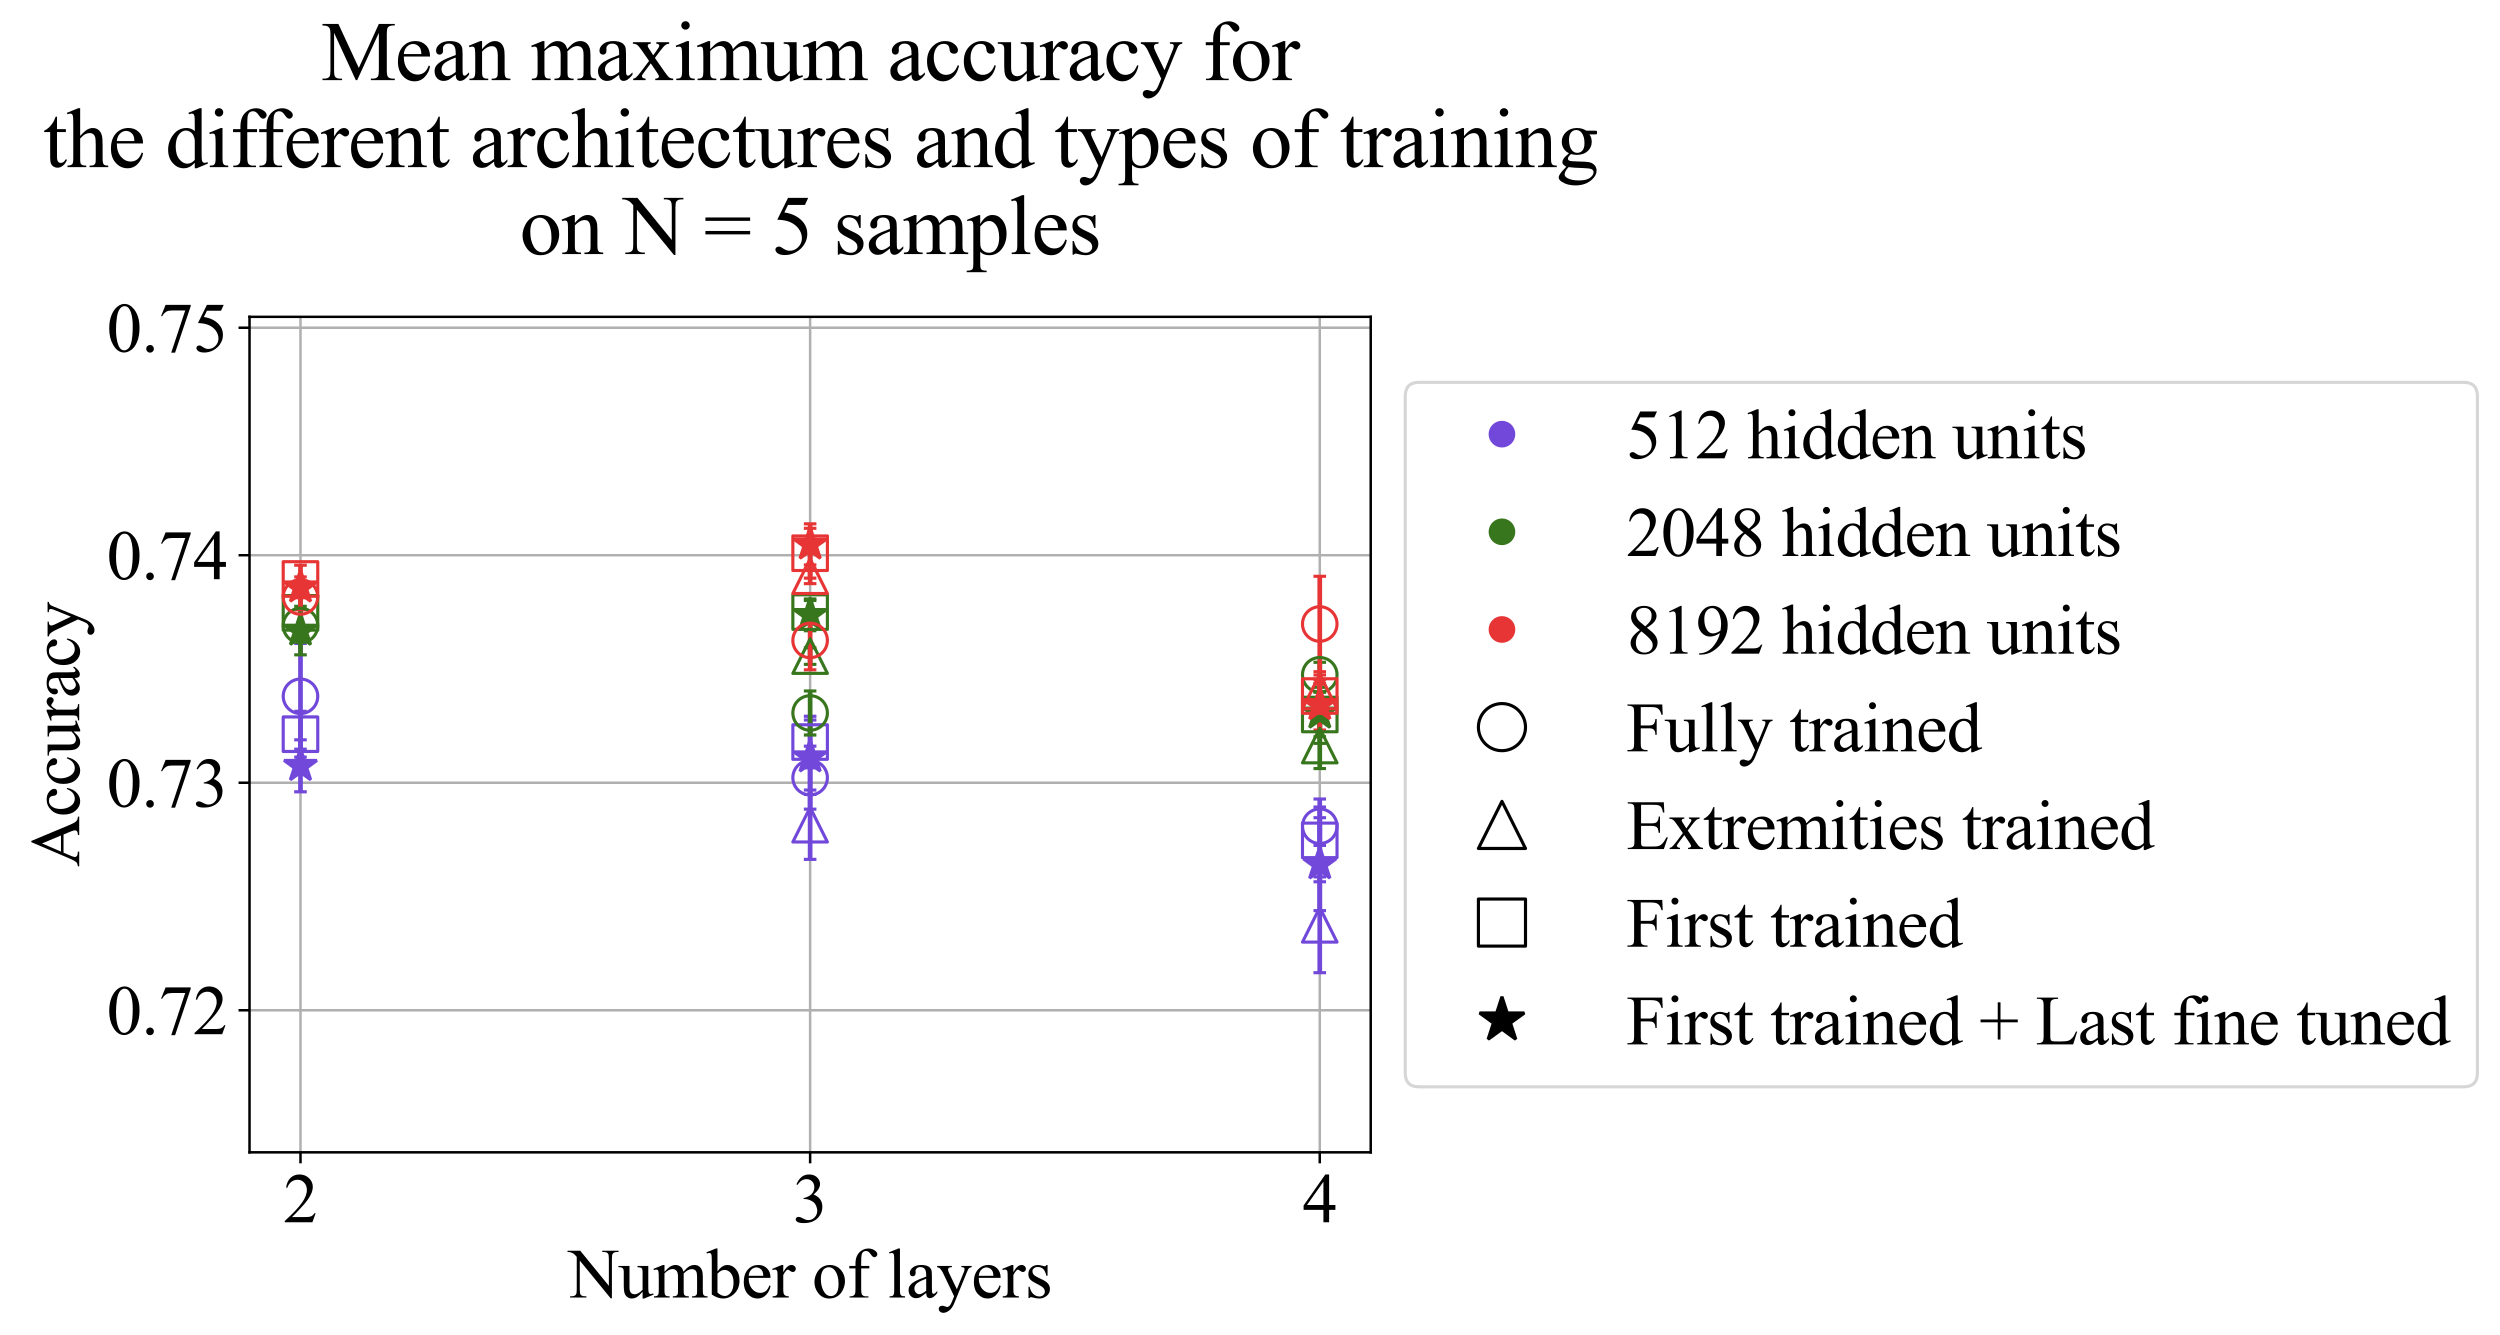 <?xml version="1.0" encoding="utf-8" standalone="no"?>
<!DOCTYPE svg PUBLIC "-//W3C//DTD SVG 1.1//EN"
  "http://www.w3.org/Graphics/SVG/1.1/DTD/svg11.dtd">
<svg xmlns:xlink="http://www.w3.org/1999/xlink" width="796.289pt" height="425.238pt" viewBox="0 0 796.289 425.238" xmlns="http://www.w3.org/2000/svg" version="1.1">
 <defs>
  <style type="text/css">*{stroke-linejoin: round; stroke-linecap: butt}</style>
 </defs>
 <g id="figure_1">
  <g id="patch_1">
   <path d="M 0 425.238 
L 796.289 425.238 
L 796.289 -0 
L 0 -0 
z
" style="fill: #ffffff"/>
  </g>
  <g id="axes_1">
   <g id="patch_2">
    <path d="M 79.477 367.032 
L 436.597 367.032 
L 436.597 100.92 
L 79.477 100.92 
z
" style="fill: #ffffff"/>
   </g>
   <g id="matplotlib.axis_1">
    <g id="xtick_1">
     <g id="line2d_1">
      <path d="M 95.71 367.032 
L 95.71 100.92 
" clip-path="url(#p956b91ccaf)" style="fill: none; stroke: #b0b0b0; stroke-width: 0.8; stroke-linecap: square"/>
     </g>
     <g id="line2d_2">
      <defs>
       <path id="m9ac4001ee2" d="M 0 0 
L 0 3.5 
" style="stroke: #000000; stroke-width: 0.8"/>
      </defs>
      <g>
       <use xlink:href="#m9ac4001ee2" x="95.71" y="367.032" style="stroke: #000000; stroke-width: 0.8"/>
      </g>
     </g>
     <g id="text_1">
      <!-- 2 -->
      <g transform="translate(90.21 389.309) scale(0.22 -0.22)">
       <defs>
        <path id="TimesNewRomanPSMT-32" d="M 2934 816 
L 2638 0 
L 138 0 
L 138 116 
Q 1241 1122 1691 1759 
Q 2141 2397 2141 2925 
Q 2141 3328 1894 3587 
Q 1647 3847 1303 3847 
Q 991 3847 742 3664 
Q 494 3481 375 3128 
L 259 3128 
Q 338 3706 661 4015 
Q 984 4325 1469 4325 
Q 1984 4325 2329 3994 
Q 2675 3663 2675 3213 
Q 2675 2891 2525 2569 
Q 2294 2063 1775 1497 
Q 997 647 803 472 
L 1909 472 
Q 2247 472 2383 497 
Q 2519 522 2628 598 
Q 2738 675 2819 816 
L 2934 816 
z
" transform="scale(0.016)"/>
       </defs>
       <use xlink:href="#TimesNewRomanPSMT-32"/>
      </g>
     </g>
    </g>
    <g id="xtick_2">
     <g id="line2d_3">
      <path d="M 258.037 367.032 
L 258.037 100.92 
" clip-path="url(#p956b91ccaf)" style="fill: none; stroke: #b0b0b0; stroke-width: 0.8; stroke-linecap: square"/>
     </g>
     <g id="line2d_4">
      <g>
       <use xlink:href="#m9ac4001ee2" x="258.037" y="367.032" style="stroke: #000000; stroke-width: 0.8"/>
      </g>
     </g>
     <g id="text_2">
      <!-- 3 -->
      <g transform="translate(252.537 389.309) scale(0.22 -0.22)">
       <defs>
        <path id="TimesNewRomanPSMT-33" d="M 325 3431 
Q 506 3859 782 4092 
Q 1059 4325 1472 4325 
Q 1981 4325 2253 3994 
Q 2459 3747 2459 3466 
Q 2459 3003 1878 2509 
Q 2269 2356 2469 2072 
Q 2669 1788 2669 1403 
Q 2669 853 2319 450 
Q 1863 -75 997 -75 
Q 569 -75 414 31 
Q 259 138 259 259 
Q 259 350 332 419 
Q 406 488 509 488 
Q 588 488 669 463 
Q 722 447 909 348 
Q 1097 250 1169 231 
Q 1284 197 1416 197 
Q 1734 197 1970 444 
Q 2206 691 2206 1028 
Q 2206 1275 2097 1509 
Q 2016 1684 1919 1775 
Q 1784 1900 1550 2001 
Q 1316 2103 1072 2103 
L 972 2103 
L 972 2197 
Q 1219 2228 1467 2375 
Q 1716 2522 1828 2728 
Q 1941 2934 1941 3181 
Q 1941 3503 1739 3701 
Q 1538 3900 1238 3900 
Q 753 3900 428 3381 
L 325 3431 
z
" transform="scale(0.016)"/>
       </defs>
       <use xlink:href="#TimesNewRomanPSMT-33"/>
      </g>
     </g>
    </g>
    <g id="xtick_3">
     <g id="line2d_5">
      <path d="M 420.364 367.032 
L 420.364 100.92 
" clip-path="url(#p956b91ccaf)" style="fill: none; stroke: #b0b0b0; stroke-width: 0.8; stroke-linecap: square"/>
     </g>
     <g id="line2d_6">
      <g>
       <use xlink:href="#m9ac4001ee2" x="420.364" y="367.032" style="stroke: #000000; stroke-width: 0.8"/>
      </g>
     </g>
     <g id="text_3">
      <!-- 4 -->
      <g transform="translate(414.864 389.309) scale(0.22 -0.22)">
       <defs>
        <path id="TimesNewRomanPSMT-34" d="M 2978 1563 
L 2978 1119 
L 2409 1119 
L 2409 0 
L 1894 0 
L 1894 1119 
L 100 1119 
L 100 1519 
L 2066 4325 
L 2409 4325 
L 2409 1563 
L 2978 1563 
z
M 1894 1563 
L 1894 3666 
L 406 1563 
L 1894 1563 
z
" transform="scale(0.016)"/>
       </defs>
       <use xlink:href="#TimesNewRomanPSMT-34"/>
      </g>
     </g>
    </g>
    <g id="text_4">
     <!-- Number of layers -->
     <g transform="translate(181.063 413.291) scale(0.22 -0.22)">
      <defs>
       <path id="TimesNewRomanPSMT-4e" d="M -84 4238 
L 1066 4238 
L 3656 1059 
L 3656 3503 
Q 3656 3894 3569 3991 
Q 3453 4122 3203 4122 
L 3056 4122 
L 3056 4238 
L 4531 4238 
L 4531 4122 
L 4381 4122 
Q 4113 4122 4000 3959 
Q 3931 3859 3931 3503 
L 3931 -69 
L 3819 -69 
L 1025 3344 
L 1025 734 
Q 1025 344 1109 247 
Q 1228 116 1475 116 
L 1625 116 
L 1625 0 
L 150 0 
L 150 116 
L 297 116 
Q 569 116 681 278 
Q 750 378 750 734 
L 750 3681 
Q 566 3897 470 3965 
Q 375 4034 191 4094 
Q 100 4122 -84 4122 
L -84 4238 
z
" transform="scale(0.016)"/>
       <path id="TimesNewRomanPSMT-75" d="M 2709 2863 
L 2709 1128 
Q 2709 631 2732 520 
Q 2756 409 2807 365 
Q 2859 322 2928 322 
Q 3025 322 3147 375 
L 3191 266 
L 2334 -88 
L 2194 -88 
L 2194 519 
Q 1825 119 1631 15 
Q 1438 -88 1222 -88 
Q 981 -88 804 51 
Q 628 191 559 409 
Q 491 628 491 1028 
L 491 2306 
Q 491 2509 447 2587 
Q 403 2666 317 2708 
Q 231 2750 6 2747 
L 6 2863 
L 1009 2863 
L 1009 947 
Q 1009 547 1148 422 
Q 1288 297 1484 297 
Q 1619 297 1789 381 
Q 1959 466 2194 703 
L 2194 2325 
Q 2194 2569 2105 2655 
Q 2016 2741 1734 2747 
L 1734 2863 
L 2709 2863 
z
" transform="scale(0.016)"/>
       <path id="TimesNewRomanPSMT-6d" d="M 1050 2338 
Q 1363 2650 1419 2697 
Q 1559 2816 1721 2881 
Q 1884 2947 2044 2947 
Q 2313 2947 2506 2790 
Q 2700 2634 2766 2338 
Q 3088 2713 3309 2830 
Q 3531 2947 3766 2947 
Q 3994 2947 4170 2830 
Q 4347 2713 4450 2447 
Q 4519 2266 4519 1878 
L 4519 647 
Q 4519 378 4559 278 
Q 4591 209 4675 161 
Q 4759 113 4950 113 
L 4950 0 
L 3538 0 
L 3538 113 
L 3597 113 
Q 3781 113 3884 184 
Q 3956 234 3988 344 
Q 4000 397 4000 647 
L 4000 1878 
Q 4000 2228 3916 2372 
Q 3794 2572 3525 2572 
Q 3359 2572 3192 2489 
Q 3025 2406 2788 2181 
L 2781 2147 
L 2788 2013 
L 2788 647 
Q 2788 353 2820 281 
Q 2853 209 2943 161 
Q 3034 113 3253 113 
L 3253 0 
L 1806 0 
L 1806 113 
Q 2044 113 2133 169 
Q 2222 225 2256 338 
Q 2272 391 2272 647 
L 2272 1878 
Q 2272 2228 2169 2381 
Q 2031 2581 1784 2581 
Q 1616 2581 1450 2491 
Q 1191 2353 1050 2181 
L 1050 647 
Q 1050 366 1089 281 
Q 1128 197 1204 155 
Q 1281 113 1516 113 
L 1516 0 
L 100 0 
L 100 113 
Q 297 113 375 155 
Q 453 197 493 289 
Q 534 381 534 647 
L 534 1741 
Q 534 2213 506 2350 
Q 484 2453 437 2492 
Q 391 2531 309 2531 
Q 222 2531 100 2484 
L 53 2597 
L 916 2947 
L 1050 2947 
L 1050 2338 
z
" transform="scale(0.016)"/>
       <path id="TimesNewRomanPSMT-62" d="M 984 2369 
Q 1400 2947 1881 2947 
Q 2322 2947 2650 2570 
Q 2978 2194 2978 1541 
Q 2978 778 2472 313 
Q 2038 -88 1503 -88 
Q 1253 -88 995 3 
Q 738 94 469 275 
L 469 3241 
Q 469 3728 445 3840 
Q 422 3953 372 3993 
Q 322 4034 247 4034 
Q 159 4034 28 3984 
L -16 4094 
L 844 4444 
L 984 4444 
L 984 2369 
z
M 984 2169 
L 984 456 
Q 1144 300 1314 220 
Q 1484 141 1663 141 
Q 1947 141 2192 453 
Q 2438 766 2438 1363 
Q 2438 1913 2192 2208 
Q 1947 2503 1634 2503 
Q 1469 2503 1303 2419 
Q 1178 2356 984 2169 
z
" transform="scale(0.016)"/>
       <path id="TimesNewRomanPSMT-65" d="M 681 1784 
Q 678 1147 991 784 
Q 1303 422 1725 422 
Q 2006 422 2214 576 
Q 2422 731 2563 1106 
L 2659 1044 
Q 2594 616 2278 264 
Q 1963 -88 1488 -88 
Q 972 -88 605 314 
Q 238 716 238 1394 
Q 238 2128 614 2539 
Q 991 2950 1559 2950 
Q 2041 2950 2350 2633 
Q 2659 2316 2659 1784 
L 681 1784 
z
M 681 1966 
L 2006 1966 
Q 1991 2241 1941 2353 
Q 1863 2528 1708 2628 
Q 1553 2728 1384 2728 
Q 1125 2728 920 2526 
Q 716 2325 681 1966 
z
" transform="scale(0.016)"/>
       <path id="TimesNewRomanPSMT-72" d="M 1038 2947 
L 1038 2303 
Q 1397 2947 1775 2947 
Q 1947 2947 2059 2842 
Q 2172 2738 2172 2600 
Q 2172 2478 2090 2393 
Q 2009 2309 1897 2309 
Q 1788 2309 1652 2417 
Q 1516 2525 1450 2525 
Q 1394 2525 1328 2463 
Q 1188 2334 1038 2041 
L 1038 669 
Q 1038 431 1097 309 
Q 1138 225 1241 169 
Q 1344 113 1538 113 
L 1538 0 
L 72 0 
L 72 113 
Q 291 113 397 181 
Q 475 231 506 341 
Q 522 394 522 644 
L 522 1753 
Q 522 2253 501 2348 
Q 481 2444 426 2487 
Q 372 2531 291 2531 
Q 194 2531 72 2484 
L 41 2597 
L 906 2947 
L 1038 2947 
z
" transform="scale(0.016)"/>
       <path id="TimesNewRomanPSMT-20" transform="scale(0.016)"/>
       <path id="TimesNewRomanPSMT-6f" d="M 1600 2947 
Q 2250 2947 2644 2453 
Q 2978 2031 2978 1484 
Q 2978 1100 2793 706 
Q 2609 313 2286 112 
Q 1963 -88 1566 -88 
Q 919 -88 538 428 
Q 216 863 216 1403 
Q 216 1797 411 2186 
Q 606 2575 925 2761 
Q 1244 2947 1600 2947 
z
M 1503 2744 
Q 1338 2744 1170 2645 
Q 1003 2547 900 2300 
Q 797 2053 797 1666 
Q 797 1041 1045 587 
Q 1294 134 1700 134 
Q 2003 134 2200 384 
Q 2397 634 2397 1244 
Q 2397 2006 2069 2444 
Q 1847 2744 1503 2744 
z
" transform="scale(0.016)"/>
       <path id="TimesNewRomanPSMT-66" d="M 1319 2638 
L 1319 756 
Q 1319 356 1406 250 
Q 1522 113 1716 113 
L 1975 113 
L 1975 0 
L 266 0 
L 266 113 
L 394 113 
Q 519 113 622 175 
Q 725 238 764 344 
Q 803 450 803 756 
L 803 2638 
L 247 2638 
L 247 2863 
L 803 2863 
L 803 3050 
Q 803 3478 940 3775 
Q 1078 4072 1361 4255 
Q 1644 4438 1997 4438 
Q 2325 4438 2600 4225 
Q 2781 4084 2781 3909 
Q 2781 3816 2700 3733 
Q 2619 3650 2525 3650 
Q 2453 3650 2373 3701 
Q 2294 3753 2178 3923 
Q 2063 4094 1966 4153 
Q 1869 4213 1750 4213 
Q 1606 4213 1506 4136 
Q 1406 4059 1362 3898 
Q 1319 3738 1319 3069 
L 1319 2863 
L 2056 2863 
L 2056 2638 
L 1319 2638 
z
" transform="scale(0.016)"/>
       <path id="TimesNewRomanPSMT-6c" d="M 1184 4444 
L 1184 647 
Q 1184 378 1223 290 
Q 1263 203 1344 158 
Q 1425 113 1647 113 
L 1647 0 
L 244 0 
L 244 113 
Q 441 113 512 153 
Q 584 194 625 287 
Q 666 381 666 647 
L 666 3247 
Q 666 3731 644 3842 
Q 622 3953 573 3993 
Q 525 4034 450 4034 
Q 369 4034 244 3984 
L 191 4094 
L 1044 4444 
L 1184 4444 
z
" transform="scale(0.016)"/>
       <path id="TimesNewRomanPSMT-61" d="M 1822 413 
Q 1381 72 1269 19 
Q 1100 -59 909 -59 
Q 613 -59 420 144 
Q 228 347 228 678 
Q 228 888 322 1041 
Q 450 1253 767 1440 
Q 1084 1628 1822 1897 
L 1822 2009 
Q 1822 2438 1686 2597 
Q 1550 2756 1291 2756 
Q 1094 2756 978 2650 
Q 859 2544 859 2406 
L 866 2225 
Q 866 2081 792 2003 
Q 719 1925 600 1925 
Q 484 1925 411 2006 
Q 338 2088 338 2228 
Q 338 2497 613 2722 
Q 888 2947 1384 2947 
Q 1766 2947 2009 2819 
Q 2194 2722 2281 2516 
Q 2338 2381 2338 1966 
L 2338 994 
Q 2338 584 2353 492 
Q 2369 400 2405 369 
Q 2441 338 2488 338 
Q 2538 338 2575 359 
Q 2641 400 2828 588 
L 2828 413 
Q 2478 -56 2159 -56 
Q 2006 -56 1915 50 
Q 1825 156 1822 413 
z
M 1822 616 
L 1822 1706 
Q 1350 1519 1213 1441 
Q 966 1303 859 1153 
Q 753 1003 753 825 
Q 753 600 887 451 
Q 1022 303 1197 303 
Q 1434 303 1822 616 
z
" transform="scale(0.016)"/>
       <path id="TimesNewRomanPSMT-79" d="M 38 2863 
L 1372 2863 
L 1372 2747 
L 1306 2747 
Q 1166 2747 1095 2686 
Q 1025 2625 1025 2534 
Q 1025 2413 1128 2197 
L 1825 753 
L 2466 2334 
Q 2519 2463 2519 2588 
Q 2519 2644 2497 2672 
Q 2472 2706 2419 2726 
Q 2366 2747 2231 2747 
L 2231 2863 
L 3163 2863 
L 3163 2747 
Q 3047 2734 2984 2696 
Q 2922 2659 2847 2556 
Q 2819 2513 2741 2316 
L 1575 -541 
Q 1406 -956 1132 -1168 
Q 859 -1381 606 -1381 
Q 422 -1381 303 -1275 
Q 184 -1169 184 -1031 
Q 184 -900 270 -820 
Q 356 -741 506 -741 
Q 609 -741 788 -809 
Q 913 -856 944 -856 
Q 1038 -856 1148 -759 
Q 1259 -663 1372 -384 
L 1575 113 
L 547 2272 
Q 500 2369 397 2513 
Q 319 2622 269 2659 
Q 197 2709 38 2747 
L 38 2863 
z
" transform="scale(0.016)"/>
       <path id="TimesNewRomanPSMT-73" d="M 2050 2947 
L 2050 1972 
L 1947 1972 
Q 1828 2431 1642 2597 
Q 1456 2763 1169 2763 
Q 950 2763 815 2647 
Q 681 2531 681 2391 
Q 681 2216 781 2091 
Q 878 1963 1175 1819 
L 1631 1597 
Q 2266 1288 2266 781 
Q 2266 391 1970 151 
Q 1675 -88 1309 -88 
Q 1047 -88 709 6 
Q 606 38 541 38 
Q 469 38 428 -44 
L 325 -44 
L 325 978 
L 428 978 
Q 516 541 762 319 
Q 1009 97 1316 97 
Q 1531 97 1667 223 
Q 1803 350 1803 528 
Q 1803 744 1651 891 
Q 1500 1038 1047 1263 
Q 594 1488 453 1669 
Q 313 1847 313 2119 
Q 313 2472 555 2709 
Q 797 2947 1181 2947 
Q 1350 2947 1591 2875 
Q 1750 2828 1803 2828 
Q 1853 2828 1881 2850 
Q 1909 2872 1947 2947 
L 2050 2947 
z
" transform="scale(0.016)"/>
      </defs>
      <use xlink:href="#TimesNewRomanPSMT-4e"/>
      <use xlink:href="#TimesNewRomanPSMT-75" transform="translate(72.217 0)"/>
      <use xlink:href="#TimesNewRomanPSMT-6d" transform="translate(122.217 0)"/>
      <use xlink:href="#TimesNewRomanPSMT-62" transform="translate(200 0)"/>
      <use xlink:href="#TimesNewRomanPSMT-65" transform="translate(250 0)"/>
      <use xlink:href="#TimesNewRomanPSMT-72" transform="translate(294.385 0)"/>
      <use xlink:href="#TimesNewRomanPSMT-20" transform="translate(327.686 0)"/>
      <use xlink:href="#TimesNewRomanPSMT-6f" transform="translate(352.686 0)"/>
      <use xlink:href="#TimesNewRomanPSMT-66" transform="translate(402.686 0)"/>
      <use xlink:href="#TimesNewRomanPSMT-20" transform="translate(435.986 0)"/>
      <use xlink:href="#TimesNewRomanPSMT-6c" transform="translate(460.986 0)"/>
      <use xlink:href="#TimesNewRomanPSMT-61" transform="translate(488.77 0)"/>
      <use xlink:href="#TimesNewRomanPSMT-79" transform="translate(533.154 0)"/>
      <use xlink:href="#TimesNewRomanPSMT-65" transform="translate(583.154 0)"/>
      <use xlink:href="#TimesNewRomanPSMT-72" transform="translate(627.539 0)"/>
      <use xlink:href="#TimesNewRomanPSMT-73" transform="translate(660.84 0)"/>
     </g>
    </g>
   </g>
   <g id="matplotlib.axis_2">
    <g id="ytick_1">
     <g id="line2d_7">
      <path d="M 79.477 321.781 
L 436.597 321.781 
" clip-path="url(#p956b91ccaf)" style="fill: none; stroke: #b0b0b0; stroke-width: 0.8; stroke-linecap: square"/>
     </g>
     <g id="line2d_8">
      <defs>
       <path id="m360ce82921" d="M 0 0 
L -3.5 0 
" style="stroke: #000000; stroke-width: 0.8"/>
      </defs>
      <g>
       <use xlink:href="#m360ce82921" x="79.477" y="321.781" style="stroke: #000000; stroke-width: 0.8"/>
      </g>
     </g>
     <g id="text_5">
      <!-- 0.72 -->
      <g transform="translate(33.977 329.419) scale(0.22 -0.22)">
       <defs>
        <path id="TimesNewRomanPSMT-30" d="M 231 2094 
Q 231 2819 450 3342 
Q 669 3866 1031 4122 
Q 1313 4325 1613 4325 
Q 2100 4325 2488 3828 
Q 2972 3213 2972 2159 
Q 2972 1422 2759 906 
Q 2547 391 2217 158 
Q 1888 -75 1581 -75 
Q 975 -75 572 641 
Q 231 1244 231 2094 
z
M 844 2016 
Q 844 1141 1059 588 
Q 1238 122 1591 122 
Q 1759 122 1940 273 
Q 2122 425 2216 781 
Q 2359 1319 2359 2297 
Q 2359 3022 2209 3506 
Q 2097 3866 1919 4016 
Q 1791 4119 1609 4119 
Q 1397 4119 1231 3928 
Q 1006 3669 925 3112 
Q 844 2556 844 2016 
z
" transform="scale(0.016)"/>
        <path id="TimesNewRomanPSMT-2e" d="M 800 606 
Q 947 606 1047 504 
Q 1147 403 1147 259 
Q 1147 116 1045 14 
Q 944 -88 800 -88 
Q 656 -88 554 14 
Q 453 116 453 259 
Q 453 406 554 506 
Q 656 606 800 606 
z
" transform="scale(0.016)"/>
        <path id="TimesNewRomanPSMT-37" d="M 644 4238 
L 2916 4238 
L 2916 4119 
L 1503 -88 
L 1153 -88 
L 2419 3728 
L 1253 3728 
Q 900 3728 750 3644 
Q 488 3500 328 3200 
L 238 3234 
L 644 4238 
z
" transform="scale(0.016)"/>
       </defs>
       <use xlink:href="#TimesNewRomanPSMT-30"/>
       <use xlink:href="#TimesNewRomanPSMT-2e" transform="translate(50 0)"/>
       <use xlink:href="#TimesNewRomanPSMT-37" transform="translate(75 0)"/>
       <use xlink:href="#TimesNewRomanPSMT-32" transform="translate(125 0)"/>
      </g>
     </g>
    </g>
    <g id="ytick_2">
     <g id="line2d_9">
      <path d="M 79.477 249.315 
L 436.597 249.315 
" clip-path="url(#p956b91ccaf)" style="fill: none; stroke: #b0b0b0; stroke-width: 0.8; stroke-linecap: square"/>
     </g>
     <g id="line2d_10">
      <g>
       <use xlink:href="#m360ce82921" x="79.477" y="249.315" style="stroke: #000000; stroke-width: 0.8"/>
      </g>
     </g>
     <g id="text_6">
      <!-- 0.73 -->
      <g transform="translate(33.977 256.953) scale(0.22 -0.22)">
       <use xlink:href="#TimesNewRomanPSMT-30"/>
       <use xlink:href="#TimesNewRomanPSMT-2e" transform="translate(50 0)"/>
       <use xlink:href="#TimesNewRomanPSMT-37" transform="translate(75 0)"/>
       <use xlink:href="#TimesNewRomanPSMT-33" transform="translate(125 0)"/>
      </g>
     </g>
    </g>
    <g id="ytick_3">
     <g id="line2d_11">
      <path d="M 79.477 176.849 
L 436.597 176.849 
" clip-path="url(#p956b91ccaf)" style="fill: none; stroke: #b0b0b0; stroke-width: 0.8; stroke-linecap: square"/>
     </g>
     <g id="line2d_12">
      <g>
       <use xlink:href="#m360ce82921" x="79.477" y="176.849" style="stroke: #000000; stroke-width: 0.8"/>
      </g>
     </g>
     <g id="text_7">
      <!-- 0.74 -->
      <g transform="translate(33.977 184.487) scale(0.22 -0.22)">
       <use xlink:href="#TimesNewRomanPSMT-30"/>
       <use xlink:href="#TimesNewRomanPSMT-2e" transform="translate(50 0)"/>
       <use xlink:href="#TimesNewRomanPSMT-37" transform="translate(75 0)"/>
       <use xlink:href="#TimesNewRomanPSMT-34" transform="translate(125 0)"/>
      </g>
     </g>
    </g>
    <g id="ytick_4">
     <g id="line2d_13">
      <path d="M 79.477 104.383 
L 436.597 104.383 
" clip-path="url(#p956b91ccaf)" style="fill: none; stroke: #b0b0b0; stroke-width: 0.8; stroke-linecap: square"/>
     </g>
     <g id="line2d_14">
      <g>
       <use xlink:href="#m360ce82921" x="79.477" y="104.383" style="stroke: #000000; stroke-width: 0.8"/>
      </g>
     </g>
     <g id="text_8">
      <!-- 0.75 -->
      <g transform="translate(33.977 112.021) scale(0.22 -0.22)">
       <defs>
        <path id="TimesNewRomanPSMT-35" d="M 2778 4238 
L 2534 3706 
L 1259 3706 
L 981 3138 
Q 1809 3016 2294 2522 
Q 2709 2097 2709 1522 
Q 2709 1188 2573 903 
Q 2438 619 2231 419 
Q 2025 219 1772 97 
Q 1413 -75 1034 -75 
Q 653 -75 479 54 
Q 306 184 306 341 
Q 306 428 378 495 
Q 450 563 559 563 
Q 641 563 702 538 
Q 763 513 909 409 
Q 1144 247 1384 247 
Q 1750 247 2026 523 
Q 2303 800 2303 1197 
Q 2303 1581 2056 1914 
Q 1809 2247 1375 2428 
Q 1034 2569 447 2591 
L 1259 4238 
L 2778 4238 
z
" transform="scale(0.016)"/>
       </defs>
       <use xlink:href="#TimesNewRomanPSMT-30"/>
       <use xlink:href="#TimesNewRomanPSMT-2e" transform="translate(50 0)"/>
       <use xlink:href="#TimesNewRomanPSMT-37" transform="translate(75 0)"/>
       <use xlink:href="#TimesNewRomanPSMT-35" transform="translate(125 0)"/>
      </g>
     </g>
    </g>
    <g id="text_9">
     <!-- Accuracy -->
     <g transform="translate(25.23 276.115) rotate(-90) scale(0.22 -0.22)">
      <defs>
       <path id="TimesNewRomanPSMT-41" d="M 2928 1419 
L 1288 1419 
L 1000 750 
Q 894 503 894 381 
Q 894 284 986 211 
Q 1078 138 1384 116 
L 1384 0 
L 50 0 
L 50 116 
Q 316 163 394 238 
Q 553 388 747 847 
L 2238 4334 
L 2347 4334 
L 3822 809 
Q 4000 384 4145 257 
Q 4291 131 4550 116 
L 4550 0 
L 2878 0 
L 2878 116 
Q 3131 128 3220 200 
Q 3309 272 3309 375 
Q 3309 513 3184 809 
L 2928 1419 
z
M 2841 1650 
L 2122 3363 
L 1384 1650 
L 2841 1650 
z
" transform="scale(0.016)"/>
       <path id="TimesNewRomanPSMT-63" d="M 2631 1088 
Q 2516 522 2178 217 
Q 1841 -88 1431 -88 
Q 944 -88 581 321 
Q 219 731 219 1428 
Q 219 2103 620 2525 
Q 1022 2947 1584 2947 
Q 2006 2947 2278 2723 
Q 2550 2500 2550 2259 
Q 2550 2141 2473 2067 
Q 2397 1994 2259 1994 
Q 2075 1994 1981 2113 
Q 1928 2178 1911 2362 
Q 1894 2547 1784 2644 
Q 1675 2738 1481 2738 
Q 1169 2738 978 2506 
Q 725 2200 725 1697 
Q 725 1184 976 792 
Q 1228 400 1656 400 
Q 1963 400 2206 609 
Q 2378 753 2541 1131 
L 2631 1088 
z
" transform="scale(0.016)"/>
      </defs>
      <use xlink:href="#TimesNewRomanPSMT-41"/>
      <use xlink:href="#TimesNewRomanPSMT-63" transform="translate(72.217 0)"/>
      <use xlink:href="#TimesNewRomanPSMT-63" transform="translate(116.602 0)"/>
      <use xlink:href="#TimesNewRomanPSMT-75" transform="translate(160.986 0)"/>
      <use xlink:href="#TimesNewRomanPSMT-72" transform="translate(210.986 0)"/>
      <use xlink:href="#TimesNewRomanPSMT-61" transform="translate(244.287 0)"/>
      <use xlink:href="#TimesNewRomanPSMT-63" transform="translate(288.672 0)"/>
      <use xlink:href="#TimesNewRomanPSMT-79" transform="translate(333.057 0)"/>
     </g>
    </g>
   </g>
   <g id="LineCollection_1">
    <path d="M 95.71 238.619 
L 95.71 204.937 
" clip-path="url(#p956b91ccaf)" style="fill: none; stroke: #7148da; stroke-width: 1.5"/>
   </g>
   <g id="line2d_15">
    <defs>
     <path id="m2d0a260d04" d="M 2 0 
L -2 -0 
" style="stroke: #7148da"/>
    </defs>
    <g clip-path="url(#p956b91ccaf)">
     <use xlink:href="#m2d0a260d04" x="95.71" y="238.619" style="fill: #7148da; stroke: #7148da"/>
    </g>
   </g>
   <g id="line2d_16">
    <g clip-path="url(#p956b91ccaf)">
     <use xlink:href="#m2d0a260d04" x="95.71" y="204.937" style="fill: #7148da; stroke: #7148da"/>
    </g>
   </g>
   <g id="LineCollection_2">
    <path d="M 258.037 257.739 
L 258.037 237.671 
" clip-path="url(#p956b91ccaf)" style="fill: none; stroke: #7148da; stroke-width: 1.5"/>
   </g>
   <g id="line2d_17">
    <g clip-path="url(#p956b91ccaf)">
     <use xlink:href="#m2d0a260d04" x="258.037" y="257.739" style="fill: #7148da; stroke: #7148da"/>
    </g>
   </g>
   <g id="line2d_18">
    <g clip-path="url(#p956b91ccaf)">
     <use xlink:href="#m2d0a260d04" x="258.037" y="237.671" style="fill: #7148da; stroke: #7148da"/>
    </g>
   </g>
   <g id="LineCollection_3">
    <path d="M 420.364 269.273 
L 420.364 257.055 
" clip-path="url(#p956b91ccaf)" style="fill: none; stroke: #7148da; stroke-width: 1.5"/>
   </g>
   <g id="line2d_19">
    <g clip-path="url(#p956b91ccaf)">
     <use xlink:href="#m2d0a260d04" x="420.364" y="269.273" style="fill: #7148da; stroke: #7148da"/>
    </g>
   </g>
   <g id="line2d_20">
    <g clip-path="url(#p956b91ccaf)">
     <use xlink:href="#m2d0a260d04" x="420.364" y="257.055" style="fill: #7148da; stroke: #7148da"/>
    </g>
   </g>
   <g id="LineCollection_4">
    <path d="M 258.037 273.716 
L 258.037 251.646 
" clip-path="url(#p956b91ccaf)" style="fill: none; stroke: #7148da; stroke-width: 1.5"/>
   </g>
   <g id="line2d_21">
    <g clip-path="url(#p956b91ccaf)">
     <use xlink:href="#m2d0a260d04" x="258.037" y="273.716" style="fill: #7148da; stroke: #7148da"/>
    </g>
   </g>
   <g id="line2d_22">
    <g clip-path="url(#p956b91ccaf)">
     <use xlink:href="#m2d0a260d04" x="258.037" y="251.646" style="fill: #7148da; stroke: #7148da"/>
    </g>
   </g>
   <g id="LineCollection_5">
    <path d="M 420.364 309.823 
L 420.364 279.309 
" clip-path="url(#p956b91ccaf)" style="fill: none; stroke: #7148da; stroke-width: 1.5"/>
   </g>
   <g id="line2d_23">
    <g clip-path="url(#p956b91ccaf)">
     <use xlink:href="#m2d0a260d04" x="420.364" y="309.823" style="fill: #7148da; stroke: #7148da"/>
    </g>
   </g>
   <g id="line2d_24">
    <g clip-path="url(#p956b91ccaf)">
     <use xlink:href="#m2d0a260d04" x="420.364" y="279.309" style="fill: #7148da; stroke: #7148da"/>
    </g>
   </g>
   <g id="LineCollection_6">
    <path d="M 95.71 241.141 
L 95.71 226.57 
" clip-path="url(#p956b91ccaf)" style="fill: none; stroke: #7148da; stroke-width: 1.5"/>
   </g>
   <g id="line2d_25">
    <g clip-path="url(#p956b91ccaf)">
     <use xlink:href="#m2d0a260d04" x="95.71" y="241.141" style="fill: #7148da; stroke: #7148da"/>
    </g>
   </g>
   <g id="line2d_26">
    <g clip-path="url(#p956b91ccaf)">
     <use xlink:href="#m2d0a260d04" x="95.71" y="226.57" style="fill: #7148da; stroke: #7148da"/>
    </g>
   </g>
   <g id="LineCollection_7">
    <path d="M 258.037 244.561 
L 258.037 228.143 
" clip-path="url(#p956b91ccaf)" style="fill: none; stroke: #7148da; stroke-width: 1.5"/>
   </g>
   <g id="line2d_27">
    <g clip-path="url(#p956b91ccaf)">
     <use xlink:href="#m2d0a260d04" x="258.037" y="244.561" style="fill: #7148da; stroke: #7148da"/>
    </g>
   </g>
   <g id="line2d_28">
    <g clip-path="url(#p956b91ccaf)">
     <use xlink:href="#m2d0a260d04" x="258.037" y="228.143" style="fill: #7148da; stroke: #7148da"/>
    </g>
   </g>
   <g id="LineCollection_8">
    <path d="M 420.364 280.849 
L 420.364 254.498 
" clip-path="url(#p956b91ccaf)" style="fill: none; stroke: #7148da; stroke-width: 1.5"/>
   </g>
   <g id="line2d_29">
    <g clip-path="url(#p956b91ccaf)">
     <use xlink:href="#m2d0a260d04" x="420.364" y="280.849" style="fill: #7148da; stroke: #7148da"/>
    </g>
   </g>
   <g id="line2d_30">
    <g clip-path="url(#p956b91ccaf)">
     <use xlink:href="#m2d0a260d04" x="420.364" y="254.498" style="fill: #7148da; stroke: #7148da"/>
    </g>
   </g>
   <g id="LineCollection_9">
    <path d="M 95.71 252.201 
L 95.71 235.64 
" clip-path="url(#p956b91ccaf)" style="fill: none; stroke: #7148da; stroke-width: 1.5"/>
   </g>
   <g id="line2d_31">
    <g clip-path="url(#p956b91ccaf)">
     <use xlink:href="#m2d0a260d04" x="95.71" y="252.201" style="fill: #7148da; stroke: #7148da"/>
    </g>
   </g>
   <g id="line2d_32">
    <g clip-path="url(#p956b91ccaf)">
     <use xlink:href="#m2d0a260d04" x="95.71" y="235.64" style="fill: #7148da; stroke: #7148da"/>
    </g>
   </g>
   <g id="LineCollection_10">
    <path d="M 258.037 253.034 
L 258.037 229.331 
" clip-path="url(#p956b91ccaf)" style="fill: none; stroke: #7148da; stroke-width: 1.5"/>
   </g>
   <g id="line2d_33">
    <g clip-path="url(#p956b91ccaf)">
     <use xlink:href="#m2d0a260d04" x="258.037" y="253.034" style="fill: #7148da; stroke: #7148da"/>
    </g>
   </g>
   <g id="line2d_34">
    <g clip-path="url(#p956b91ccaf)">
     <use xlink:href="#m2d0a260d04" x="258.037" y="229.331" style="fill: #7148da; stroke: #7148da"/>
    </g>
   </g>
   <g id="LineCollection_11">
    <path d="M 420.364 290.042 
L 420.364 260.442 
" clip-path="url(#p956b91ccaf)" style="fill: none; stroke: #7148da; stroke-width: 1.5"/>
   </g>
   <g id="line2d_35">
    <g clip-path="url(#p956b91ccaf)">
     <use xlink:href="#m2d0a260d04" x="420.364" y="290.042" style="fill: #7148da; stroke: #7148da"/>
    </g>
   </g>
   <g id="line2d_36">
    <g clip-path="url(#p956b91ccaf)">
     <use xlink:href="#m2d0a260d04" x="420.364" y="260.442" style="fill: #7148da; stroke: #7148da"/>
    </g>
   </g>
   <g id="LineCollection_12">
    <path d="M 95.71 204.367 
L 95.71 194.098 
" clip-path="url(#p956b91ccaf)" style="fill: none; stroke: #38761d; stroke-width: 1.5"/>
   </g>
   <g id="line2d_37">
    <defs>
     <path id="m9ad4113cde" d="M 2 0 
L -2 -0 
" style="stroke: #38761d"/>
    </defs>
    <g clip-path="url(#p956b91ccaf)">
     <use xlink:href="#m9ad4113cde" x="95.71" y="204.367" style="fill: #38761d; stroke: #38761d"/>
    </g>
   </g>
   <g id="line2d_38">
    <g clip-path="url(#p956b91ccaf)">
     <use xlink:href="#m9ad4113cde" x="95.71" y="194.098" style="fill: #38761d; stroke: #38761d"/>
    </g>
   </g>
   <g id="LineCollection_13">
    <path d="M 258.037 234.109 
L 258.037 220.075 
" clip-path="url(#p956b91ccaf)" style="fill: none; stroke: #38761d; stroke-width: 1.5"/>
   </g>
   <g id="line2d_39">
    <g clip-path="url(#p956b91ccaf)">
     <use xlink:href="#m9ad4113cde" x="258.037" y="234.109" style="fill: #38761d; stroke: #38761d"/>
    </g>
   </g>
   <g id="line2d_40">
    <g clip-path="url(#p956b91ccaf)">
     <use xlink:href="#m9ad4113cde" x="258.037" y="220.075" style="fill: #38761d; stroke: #38761d"/>
    </g>
   </g>
   <g id="LineCollection_14">
    <path d="M 420.364 218.916 
L 420.364 210.952 
" clip-path="url(#p956b91ccaf)" style="fill: none; stroke: #38761d; stroke-width: 1.5"/>
   </g>
   <g id="line2d_41">
    <g clip-path="url(#p956b91ccaf)">
     <use xlink:href="#m9ad4113cde" x="420.364" y="218.916" style="fill: #38761d; stroke: #38761d"/>
    </g>
   </g>
   <g id="line2d_42">
    <g clip-path="url(#p956b91ccaf)">
     <use xlink:href="#m9ad4113cde" x="420.364" y="210.952" style="fill: #38761d; stroke: #38761d"/>
    </g>
   </g>
   <g id="LineCollection_15">
    <path d="M 258.037 211.602 
L 258.037 206.349 
" clip-path="url(#p956b91ccaf)" style="fill: none; stroke: #38761d; stroke-width: 1.5"/>
   </g>
   <g id="line2d_43">
    <g clip-path="url(#p956b91ccaf)">
     <use xlink:href="#m9ad4113cde" x="258.037" y="211.602" style="fill: #38761d; stroke: #38761d"/>
    </g>
   </g>
   <g id="line2d_44">
    <g clip-path="url(#p956b91ccaf)">
     <use xlink:href="#m9ad4113cde" x="258.037" y="206.349" style="fill: #38761d; stroke: #38761d"/>
    </g>
   </g>
   <g id="LineCollection_16">
    <path d="M 420.364 244.799 
L 420.364 230.158 
" clip-path="url(#p956b91ccaf)" style="fill: none; stroke: #38761d; stroke-width: 1.5"/>
   </g>
   <g id="line2d_45">
    <g clip-path="url(#p956b91ccaf)">
     <use xlink:href="#m9ad4113cde" x="420.364" y="244.799" style="fill: #38761d; stroke: #38761d"/>
    </g>
   </g>
   <g id="line2d_46">
    <g clip-path="url(#p956b91ccaf)">
     <use xlink:href="#m9ad4113cde" x="420.364" y="230.158" style="fill: #38761d; stroke: #38761d"/>
    </g>
   </g>
   <g id="LineCollection_17">
    <path d="M 95.71 201.363 
L 95.71 189.051 
" clip-path="url(#p956b91ccaf)" style="fill: none; stroke: #38761d; stroke-width: 1.5"/>
   </g>
   <g id="line2d_47">
    <g clip-path="url(#p956b91ccaf)">
     <use xlink:href="#m9ad4113cde" x="95.71" y="201.363" style="fill: #38761d; stroke: #38761d"/>
    </g>
   </g>
   <g id="line2d_48">
    <g clip-path="url(#p956b91ccaf)">
     <use xlink:href="#m9ad4113cde" x="95.71" y="189.051" style="fill: #38761d; stroke: #38761d"/>
    </g>
   </g>
   <g id="LineCollection_18">
    <path d="M 258.037 198.673 
L 258.037 191.258 
" clip-path="url(#p956b91ccaf)" style="fill: none; stroke: #38761d; stroke-width: 1.5"/>
   </g>
   <g id="line2d_49">
    <g clip-path="url(#p956b91ccaf)">
     <use xlink:href="#m9ad4113cde" x="258.037" y="198.673" style="fill: #38761d; stroke: #38761d"/>
    </g>
   </g>
   <g id="line2d_50">
    <g clip-path="url(#p956b91ccaf)">
     <use xlink:href="#m9ad4113cde" x="258.037" y="191.258" style="fill: #38761d; stroke: #38761d"/>
    </g>
   </g>
   <g id="LineCollection_19">
    <path d="M 420.364 234.641 
L 420.364 220.51 
" clip-path="url(#p956b91ccaf)" style="fill: none; stroke: #38761d; stroke-width: 1.5"/>
   </g>
   <g id="line2d_51">
    <g clip-path="url(#p956b91ccaf)">
     <use xlink:href="#m9ad4113cde" x="420.364" y="234.641" style="fill: #38761d; stroke: #38761d"/>
    </g>
   </g>
   <g id="line2d_52">
    <g clip-path="url(#p956b91ccaf)">
     <use xlink:href="#m9ad4113cde" x="420.364" y="220.51" style="fill: #38761d; stroke: #38761d"/>
    </g>
   </g>
   <g id="LineCollection_20">
    <path d="M 95.71 208.565 
L 95.71 193.122 
" clip-path="url(#p956b91ccaf)" style="fill: none; stroke: #38761d; stroke-width: 1.5"/>
   </g>
   <g id="line2d_53">
    <g clip-path="url(#p956b91ccaf)">
     <use xlink:href="#m9ad4113cde" x="95.71" y="208.565" style="fill: #38761d; stroke: #38761d"/>
    </g>
   </g>
   <g id="line2d_54">
    <g clip-path="url(#p956b91ccaf)">
     <use xlink:href="#m9ad4113cde" x="95.71" y="193.122" style="fill: #38761d; stroke: #38761d"/>
    </g>
   </g>
   <g id="LineCollection_21">
    <path d="M 258.037 200.914 
L 258.037 190.788 
" clip-path="url(#p956b91ccaf)" style="fill: none; stroke: #38761d; stroke-width: 1.5"/>
   </g>
   <g id="line2d_55">
    <g clip-path="url(#p956b91ccaf)">
     <use xlink:href="#m9ad4113cde" x="258.037" y="200.914" style="fill: #38761d; stroke: #38761d"/>
    </g>
   </g>
   <g id="line2d_56">
    <g clip-path="url(#p956b91ccaf)">
     <use xlink:href="#m9ad4113cde" x="258.037" y="190.788" style="fill: #38761d; stroke: #38761d"/>
    </g>
   </g>
   <g id="LineCollection_22">
    <path d="M 420.364 236.765 
L 420.364 217.742 
" clip-path="url(#p956b91ccaf)" style="fill: none; stroke: #38761d; stroke-width: 1.5"/>
   </g>
   <g id="line2d_57">
    <g clip-path="url(#p956b91ccaf)">
     <use xlink:href="#m9ad4113cde" x="420.364" y="236.765" style="fill: #38761d; stroke: #38761d"/>
    </g>
   </g>
   <g id="line2d_58">
    <g clip-path="url(#p956b91ccaf)">
     <use xlink:href="#m9ad4113cde" x="420.364" y="217.742" style="fill: #38761d; stroke: #38761d"/>
    </g>
   </g>
   <g id="LineCollection_23">
    <path d="M 95.71 194.248 
L 95.71 186.021 
" clip-path="url(#p956b91ccaf)" style="fill: none; stroke: #e73434; stroke-width: 1.5"/>
   </g>
   <g id="line2d_59">
    <defs>
     <path id="mf18cbb7b02" d="M 2 0 
L -2 -0 
" style="stroke: #e73434"/>
    </defs>
    <g clip-path="url(#p956b91ccaf)">
     <use xlink:href="#mf18cbb7b02" x="95.71" y="194.248" style="fill: #e73434; stroke: #e73434"/>
    </g>
   </g>
   <g id="line2d_60">
    <g clip-path="url(#p956b91ccaf)">
     <use xlink:href="#mf18cbb7b02" x="95.71" y="186.021" style="fill: #e73434; stroke: #e73434"/>
    </g>
   </g>
   <g id="LineCollection_24">
    <path d="M 258.037 213.348 
L 258.037 194.619 
" clip-path="url(#p956b91ccaf)" style="fill: none; stroke: #e73434; stroke-width: 1.5"/>
   </g>
   <g id="line2d_61">
    <g clip-path="url(#p956b91ccaf)">
     <use xlink:href="#mf18cbb7b02" x="258.037" y="213.348" style="fill: #e73434; stroke: #e73434"/>
    </g>
   </g>
   <g id="line2d_62">
    <g clip-path="url(#p956b91ccaf)">
     <use xlink:href="#mf18cbb7b02" x="258.037" y="194.619" style="fill: #e73434; stroke: #e73434"/>
    </g>
   </g>
   <g id="LineCollection_25">
    <path d="M 420.364 213.939 
L 420.364 183.561 
" clip-path="url(#p956b91ccaf)" style="fill: none; stroke: #e73434; stroke-width: 1.5"/>
   </g>
   <g id="line2d_63">
    <g clip-path="url(#p956b91ccaf)">
     <use xlink:href="#mf18cbb7b02" x="420.364" y="213.939" style="fill: #e73434; stroke: #e73434"/>
    </g>
   </g>
   <g id="line2d_64">
    <g clip-path="url(#p956b91ccaf)">
     <use xlink:href="#mf18cbb7b02" x="420.364" y="183.561" style="fill: #e73434; stroke: #e73434"/>
    </g>
   </g>
   <g id="LineCollection_26">
    <path d="M 258.037 185.888 
L 258.037 181.176 
" clip-path="url(#p956b91ccaf)" style="fill: none; stroke: #e73434; stroke-width: 1.5"/>
   </g>
   <g id="line2d_65">
    <g clip-path="url(#p956b91ccaf)">
     <use xlink:href="#mf18cbb7b02" x="258.037" y="185.888" style="fill: #e73434; stroke: #e73434"/>
    </g>
   </g>
   <g id="line2d_66">
    <g clip-path="url(#p956b91ccaf)">
     <use xlink:href="#mf18cbb7b02" x="258.037" y="181.176" style="fill: #e73434; stroke: #e73434"/>
    </g>
   </g>
   <g id="LineCollection_27">
    <path d="M 420.364 222.601 
L 420.364 217.895 
" clip-path="url(#p956b91ccaf)" style="fill: none; stroke: #e73434; stroke-width: 1.5"/>
   </g>
   <g id="line2d_67">
    <g clip-path="url(#p956b91ccaf)">
     <use xlink:href="#mf18cbb7b02" x="420.364" y="222.601" style="fill: #e73434; stroke: #e73434"/>
    </g>
   </g>
   <g id="line2d_68">
    <g clip-path="url(#p956b91ccaf)">
     <use xlink:href="#mf18cbb7b02" x="420.364" y="217.895" style="fill: #e73434; stroke: #e73434"/>
    </g>
   </g>
   <g id="LineCollection_28">
    <path d="M 95.71 188.809 
L 95.71 180.026 
" clip-path="url(#p956b91ccaf)" style="fill: none; stroke: #e73434; stroke-width: 1.5"/>
   </g>
   <g id="line2d_69">
    <g clip-path="url(#p956b91ccaf)">
     <use xlink:href="#mf18cbb7b02" x="95.71" y="188.809" style="fill: #e73434; stroke: #e73434"/>
    </g>
   </g>
   <g id="line2d_70">
    <g clip-path="url(#p956b91ccaf)">
     <use xlink:href="#mf18cbb7b02" x="95.71" y="180.026" style="fill: #e73434; stroke: #e73434"/>
    </g>
   </g>
   <g id="LineCollection_29">
    <path d="M 258.037 184.145 
L 258.037 168.264 
" clip-path="url(#p956b91ccaf)" style="fill: none; stroke: #e73434; stroke-width: 1.5"/>
   </g>
   <g id="line2d_71">
    <g clip-path="url(#p956b91ccaf)">
     <use xlink:href="#mf18cbb7b02" x="258.037" y="184.145" style="fill: #e73434; stroke: #e73434"/>
    </g>
   </g>
   <g id="line2d_72">
    <g clip-path="url(#p956b91ccaf)">
     <use xlink:href="#mf18cbb7b02" x="258.037" y="168.264" style="fill: #e73434; stroke: #e73434"/>
    </g>
   </g>
   <g id="LineCollection_30">
    <path d="M 420.364 228.413 
L 420.364 214.982 
" clip-path="url(#p956b91ccaf)" style="fill: none; stroke: #e73434; stroke-width: 1.5"/>
   </g>
   <g id="line2d_73">
    <g clip-path="url(#p956b91ccaf)">
     <use xlink:href="#mf18cbb7b02" x="420.364" y="228.413" style="fill: #e73434; stroke: #e73434"/>
    </g>
   </g>
   <g id="line2d_74">
    <g clip-path="url(#p956b91ccaf)">
     <use xlink:href="#mf18cbb7b02" x="420.364" y="214.982" style="fill: #e73434; stroke: #e73434"/>
    </g>
   </g>
   <g id="LineCollection_31">
    <path d="M 95.71 190.391 
L 95.71 183.759 
" clip-path="url(#p956b91ccaf)" style="fill: none; stroke: #e73434; stroke-width: 1.5"/>
   </g>
   <g id="line2d_75">
    <g clip-path="url(#p956b91ccaf)">
     <use xlink:href="#mf18cbb7b02" x="95.71" y="190.391" style="fill: #e73434; stroke: #e73434"/>
    </g>
   </g>
   <g id="line2d_76">
    <g clip-path="url(#p956b91ccaf)">
     <use xlink:href="#mf18cbb7b02" x="95.71" y="183.759" style="fill: #e73434; stroke: #e73434"/>
    </g>
   </g>
   <g id="LineCollection_32">
    <path d="M 258.037 179.931 
L 258.037 166.842 
" clip-path="url(#p956b91ccaf)" style="fill: none; stroke: #e73434; stroke-width: 1.5"/>
   </g>
   <g id="line2d_77">
    <g clip-path="url(#p956b91ccaf)">
     <use xlink:href="#mf18cbb7b02" x="258.037" y="179.931" style="fill: #e73434; stroke: #e73434"/>
    </g>
   </g>
   <g id="line2d_78">
    <g clip-path="url(#p956b91ccaf)">
     <use xlink:href="#mf18cbb7b02" x="258.037" y="166.842" style="fill: #e73434; stroke: #e73434"/>
    </g>
   </g>
   <g id="LineCollection_33">
    <path d="M 420.364 232.533 
L 420.364 216.497 
" clip-path="url(#p956b91ccaf)" style="fill: none; stroke: #e73434; stroke-width: 1.5"/>
   </g>
   <g id="line2d_79">
    <g clip-path="url(#p956b91ccaf)">
     <use xlink:href="#mf18cbb7b02" x="420.364" y="232.533" style="fill: #e73434; stroke: #e73434"/>
    </g>
   </g>
   <g id="line2d_80">
    <g clip-path="url(#p956b91ccaf)">
     <use xlink:href="#mf18cbb7b02" x="420.364" y="216.497" style="fill: #e73434; stroke: #e73434"/>
    </g>
   </g>
   <g id="line2d_81">
    <defs>
     <path id="mcf9e24c05f" d="M 0 5.5 
C 1.459 5.5 2.858 4.92 3.889 3.889 
C 4.92 2.858 5.5 1.459 5.5 0 
C 5.5 -1.459 4.92 -2.858 3.889 -3.889 
C 2.858 -4.92 1.459 -5.5 0 -5.5 
C -1.459 -5.5 -2.858 -4.92 -3.889 -3.889 
C -4.92 -2.858 -5.5 -1.459 -5.5 0 
C -5.5 1.459 -4.92 2.858 -3.889 3.889 
C -2.858 4.92 -1.459 5.5 0 5.5 
z
" style="stroke: #7148da"/>
    </defs>
    <g clip-path="url(#p956b91ccaf)">
     <use xlink:href="#mcf9e24c05f" x="95.71" y="221.778" style="fill-opacity: 0; stroke: #7148da"/>
    </g>
   </g>
   <g id="line2d_82">
    <g clip-path="url(#p956b91ccaf)">
     <use xlink:href="#mcf9e24c05f" x="258.037" y="247.705" style="fill-opacity: 0; stroke: #7148da"/>
    </g>
   </g>
   <g id="line2d_83">
    <g clip-path="url(#p956b91ccaf)">
     <use xlink:href="#mcf9e24c05f" x="420.364" y="263.164" style="fill-opacity: 0; stroke: #7148da"/>
    </g>
   </g>
   <g id="line2d_84">
    <defs>
     <path id="m8f27b92d5b" d="M 0 -5.5 
L -5.5 5.5 
L 5.5 5.5 
z
" style="stroke: #7148da; stroke-linejoin: miter"/>
    </defs>
    <g clip-path="url(#p956b91ccaf)">
     <use xlink:href="#m8f27b92d5b" x="258.037" y="262.681" style="fill-opacity: 0; stroke: #7148da; stroke-linejoin: miter"/>
    </g>
   </g>
   <g id="line2d_85">
    <g clip-path="url(#p956b91ccaf)">
     <use xlink:href="#m8f27b92d5b" x="420.364" y="294.566" style="fill-opacity: 0; stroke: #7148da; stroke-linejoin: miter"/>
    </g>
   </g>
   <g id="line2d_86">
    <defs>
     <path id="mdf02a9b1e8" d="M -5.5 5.5 
L 5.5 5.5 
L 5.5 -5.5 
L -5.5 -5.5 
z
" style="stroke: #7148da; stroke-linejoin: miter"/>
    </defs>
    <g clip-path="url(#p956b91ccaf)">
     <use xlink:href="#mdf02a9b1e8" x="95.71" y="233.855" style="fill-opacity: 0; stroke: #7148da; stroke-linejoin: miter"/>
    </g>
   </g>
   <g id="line2d_87">
    <g clip-path="url(#p956b91ccaf)">
     <use xlink:href="#mdf02a9b1e8" x="258.037" y="236.352" style="fill-opacity: 0; stroke: #7148da; stroke-linejoin: miter"/>
    </g>
   </g>
   <g id="line2d_88">
    <g clip-path="url(#p956b91ccaf)">
     <use xlink:href="#mdf02a9b1e8" x="420.364" y="267.673" style="fill-opacity: 0; stroke: #7148da; stroke-linejoin: miter"/>
    </g>
   </g>
   <g id="line2d_89">
    <defs>
     <path id="md53235cde4" d="M 0 -5.5 
L -1.235 -1.7 
L -5.231 -1.7 
L -1.998 0.649 
L -3.233 4.45 
L -0 2.101 
L 3.233 4.45 
L 1.998 0.649 
L 5.231 -1.7 
L 1.235 -1.7 
z
" style="stroke: #7148da; stroke-linejoin: bevel"/>
    </defs>
    <g clip-path="url(#p956b91ccaf)">
     <use xlink:href="#md53235cde4" x="95.71" y="243.92" style="fill: #7148da; stroke: #7148da; stroke-linejoin: bevel"/>
    </g>
   </g>
   <g id="line2d_90">
    <g clip-path="url(#p956b91ccaf)">
     <use xlink:href="#md53235cde4" x="258.037" y="241.183" style="fill: #7148da; stroke: #7148da; stroke-linejoin: bevel"/>
    </g>
   </g>
   <g id="line2d_91">
    <g clip-path="url(#p956b91ccaf)">
     <use xlink:href="#md53235cde4" x="420.364" y="275.242" style="fill: #7148da; stroke: #7148da; stroke-linejoin: bevel"/>
    </g>
   </g>
   <g id="line2d_92">
    <defs>
     <path id="me4bd8abfa4" d="M 0 5.5 
C 1.459 5.5 2.858 4.92 3.889 3.889 
C 4.92 2.858 5.5 1.459 5.5 0 
C 5.5 -1.459 4.92 -2.858 3.889 -3.889 
C 2.858 -4.92 1.459 -5.5 0 -5.5 
C -1.459 -5.5 -2.858 -4.92 -3.889 -3.889 
C -4.92 -2.858 -5.5 -1.459 -5.5 0 
C -5.5 1.459 -4.92 2.858 -3.889 3.889 
C -2.858 4.92 -1.459 5.5 0 5.5 
z
" style="stroke: #38761d"/>
    </defs>
    <g clip-path="url(#p956b91ccaf)">
     <use xlink:href="#me4bd8abfa4" x="95.71" y="199.233" style="fill-opacity: 0; stroke: #38761d"/>
    </g>
   </g>
   <g id="line2d_93">
    <g clip-path="url(#p956b91ccaf)">
     <use xlink:href="#me4bd8abfa4" x="258.037" y="227.092" style="fill-opacity: 0; stroke: #38761d"/>
    </g>
   </g>
   <g id="line2d_94">
    <g clip-path="url(#p956b91ccaf)">
     <use xlink:href="#me4bd8abfa4" x="420.364" y="214.934" style="fill-opacity: 0; stroke: #38761d"/>
    </g>
   </g>
   <g id="line2d_95">
    <defs>
     <path id="m0200c24648" d="M 0 -5.5 
L -5.5 5.5 
L 5.5 5.5 
z
" style="stroke: #38761d; stroke-linejoin: miter"/>
    </defs>
    <g clip-path="url(#p956b91ccaf)">
     <use xlink:href="#m0200c24648" x="258.037" y="208.976" style="fill-opacity: 0; stroke: #38761d; stroke-linejoin: miter"/>
    </g>
   </g>
   <g id="line2d_96">
    <g clip-path="url(#p956b91ccaf)">
     <use xlink:href="#m0200c24648" x="420.364" y="237.479" style="fill-opacity: 0; stroke: #38761d; stroke-linejoin: miter"/>
    </g>
   </g>
   <g id="line2d_97">
    <defs>
     <path id="mab51b9c68c" d="M -5.5 5.5 
L 5.5 5.5 
L 5.5 -5.5 
L -5.5 -5.5 
z
" style="stroke: #38761d; stroke-linejoin: miter"/>
    </defs>
    <g clip-path="url(#p956b91ccaf)">
     <use xlink:href="#mab51b9c68c" x="95.71" y="195.207" style="fill-opacity: 0; stroke: #38761d; stroke-linejoin: miter"/>
    </g>
   </g>
   <g id="line2d_98">
    <g clip-path="url(#p956b91ccaf)">
     <use xlink:href="#mab51b9c68c" x="258.037" y="194.965" style="fill-opacity: 0; stroke: #38761d; stroke-linejoin: miter"/>
    </g>
   </g>
   <g id="line2d_99">
    <g clip-path="url(#p956b91ccaf)">
     <use xlink:href="#mab51b9c68c" x="420.364" y="227.575" style="fill-opacity: 0; stroke: #38761d; stroke-linejoin: miter"/>
    </g>
   </g>
   <g id="line2d_100">
    <defs>
     <path id="ma1b4943295" d="M 0 -5.5 
L -1.235 -1.7 
L -5.231 -1.7 
L -1.998 0.649 
L -3.233 4.45 
L -0 2.101 
L 3.233 4.45 
L 1.998 0.649 
L 5.231 -1.7 
L 1.235 -1.7 
z
" style="stroke: #38761d; stroke-linejoin: bevel"/>
    </defs>
    <g clip-path="url(#p956b91ccaf)">
     <use xlink:href="#ma1b4943295" x="95.71" y="200.843" style="fill: #38761d; stroke: #38761d; stroke-linejoin: bevel"/>
    </g>
   </g>
   <g id="line2d_101">
    <g clip-path="url(#p956b91ccaf)">
     <use xlink:href="#ma1b4943295" x="258.037" y="195.851" style="fill: #38761d; stroke: #38761d; stroke-linejoin: bevel"/>
    </g>
   </g>
   <g id="line2d_102">
    <g clip-path="url(#p956b91ccaf)">
     <use xlink:href="#ma1b4943295" x="420.364" y="227.253" style="fill: #38761d; stroke: #38761d; stroke-linejoin: bevel"/>
    </g>
   </g>
   <g id="line2d_103">
    <defs>
     <path id="ma0e49e0e19" d="M 0 5.5 
C 1.459 5.5 2.858 4.92 3.889 3.889 
C 4.92 2.858 5.5 1.459 5.5 0 
C 5.5 -1.459 4.92 -2.858 3.889 -3.889 
C 2.858 -4.92 1.459 -5.5 0 -5.5 
C -1.459 -5.5 -2.858 -4.92 -3.889 -3.889 
C -4.92 -2.858 -5.5 -1.459 -5.5 0 
C -5.5 1.459 -4.92 2.858 -3.889 3.889 
C -2.858 4.92 -1.459 5.5 0 5.5 
z
" style="stroke: #e73434"/>
    </defs>
    <g clip-path="url(#p956b91ccaf)">
     <use xlink:href="#ma0e49e0e19" x="95.71" y="190.134" style="fill-opacity: 0; stroke: #e73434"/>
    </g>
   </g>
   <g id="line2d_104">
    <g clip-path="url(#p956b91ccaf)">
     <use xlink:href="#ma0e49e0e19" x="258.037" y="203.983" style="fill-opacity: 0; stroke: #e73434"/>
    </g>
   </g>
   <g id="line2d_105">
    <g clip-path="url(#p956b91ccaf)">
     <use xlink:href="#ma0e49e0e19" x="420.364" y="198.75" style="fill-opacity: 0; stroke: #e73434"/>
    </g>
   </g>
   <g id="line2d_106">
    <defs>
     <path id="m6721929d1e" d="M 0 -5.5 
L -5.5 5.5 
L 5.5 5.5 
z
" style="stroke: #e73434; stroke-linejoin: miter"/>
    </defs>
    <g clip-path="url(#p956b91ccaf)">
     <use xlink:href="#m6721929d1e" x="258.037" y="183.532" style="fill-opacity: 0; stroke: #e73434; stroke-linejoin: miter"/>
    </g>
   </g>
   <g id="line2d_107">
    <g clip-path="url(#p956b91ccaf)">
     <use xlink:href="#m6721929d1e" x="420.364" y="220.248" style="fill-opacity: 0; stroke: #e73434; stroke-linejoin: miter"/>
    </g>
   </g>
   <g id="line2d_108">
    <defs>
     <path id="mc2bc7ac1bb" d="M -5.5 5.5 
L 5.5 5.5 
L 5.5 -5.5 
L -5.5 -5.5 
z
" style="stroke: #e73434; stroke-linejoin: miter"/>
    </defs>
    <g clip-path="url(#p956b91ccaf)">
     <use xlink:href="#mc2bc7ac1bb" x="95.71" y="184.418" style="fill-opacity: 0; stroke: #e73434; stroke-linejoin: miter"/>
    </g>
   </g>
   <g id="line2d_109">
    <g clip-path="url(#p956b91ccaf)">
     <use xlink:href="#mc2bc7ac1bb" x="258.037" y="176.205" style="fill-opacity: 0; stroke: #e73434; stroke-linejoin: miter"/>
    </g>
   </g>
   <g id="line2d_110">
    <g clip-path="url(#p956b91ccaf)">
     <use xlink:href="#mc2bc7ac1bb" x="420.364" y="221.697" style="fill-opacity: 0; stroke: #e73434; stroke-linejoin: miter"/>
    </g>
   </g>
   <g id="line2d_111">
    <defs>
     <path id="me8d7a7833a" d="M 0 -5.5 
L -1.235 -1.7 
L -5.231 -1.7 
L -1.998 0.649 
L -3.233 4.45 
L -0 2.101 
L 3.233 4.45 
L 1.998 0.649 
L 5.231 -1.7 
L 1.235 -1.7 
z
" style="stroke: #e73434; stroke-linejoin: bevel"/>
    </defs>
    <g clip-path="url(#p956b91ccaf)">
     <use xlink:href="#me8d7a7833a" x="95.71" y="187.075" style="fill: #e73434; stroke: #e73434; stroke-linejoin: bevel"/>
    </g>
   </g>
   <g id="line2d_112">
    <g clip-path="url(#p956b91ccaf)">
     <use xlink:href="#me8d7a7833a" x="258.037" y="173.387" style="fill: #e73434; stroke: #e73434; stroke-linejoin: bevel"/>
    </g>
   </g>
   <g id="line2d_113">
    <g clip-path="url(#p956b91ccaf)">
     <use xlink:href="#me8d7a7833a" x="420.364" y="224.515" style="fill: #e73434; stroke: #e73434; stroke-linejoin: bevel"/>
    </g>
   </g>
   <g id="patch_3">
    <path d="M 79.477 367.032 
L 79.477 100.92 
" style="fill: none; stroke: #000000; stroke-width: 0.8; stroke-linejoin: miter; stroke-linecap: square"/>
   </g>
   <g id="patch_4">
    <path d="M 436.597 367.032 
L 436.597 100.92 
" style="fill: none; stroke: #000000; stroke-width: 0.8; stroke-linejoin: miter; stroke-linecap: square"/>
   </g>
   <g id="patch_5">
    <path d="M 79.477 367.032 
L 436.597 367.032 
" style="fill: none; stroke: #000000; stroke-width: 0.8; stroke-linejoin: miter; stroke-linecap: square"/>
   </g>
   <g id="patch_6">
    <path d="M 79.477 100.92 
L 436.597 100.92 
" style="fill: none; stroke: #000000; stroke-width: 0.8; stroke-linejoin: miter; stroke-linecap: square"/>
   </g>
   <g id="text_10">
    <!-- Mean maximum accuracy for -->
    <g transform="translate(102.269 25.532) scale(0.264 -0.264)">
     <defs>
      <path id="TimesNewRomanPSMT-4d" d="M 2619 0 
L 981 3566 
L 981 734 
Q 981 344 1066 247 
Q 1181 116 1431 116 
L 1581 116 
L 1581 0 
L 106 0 
L 106 116 
L 256 116 
Q 525 116 638 278 
Q 706 378 706 734 
L 706 3503 
Q 706 3784 644 3909 
Q 600 4000 483 4061 
Q 366 4122 106 4122 
L 106 4238 
L 1306 4238 
L 2844 922 
L 4356 4238 
L 5556 4238 
L 5556 4122 
L 5409 4122 
Q 5138 4122 5025 3959 
Q 4956 3859 4956 3503 
L 4956 734 
Q 4956 344 5044 247 
Q 5159 116 5409 116 
L 5556 116 
L 5556 0 
L 3756 0 
L 3756 116 
L 3906 116 
Q 4178 116 4288 278 
Q 4356 378 4356 734 
L 4356 3566 
L 2722 0 
L 2619 0 
z
" transform="scale(0.016)"/>
      <path id="TimesNewRomanPSMT-6e" d="M 1034 2341 
Q 1538 2947 1994 2947 
Q 2228 2947 2397 2830 
Q 2566 2713 2666 2444 
Q 2734 2256 2734 1869 
L 2734 647 
Q 2734 375 2778 278 
Q 2813 200 2889 156 
Q 2966 113 3172 113 
L 3172 0 
L 1756 0 
L 1756 113 
L 1816 113 
Q 2016 113 2095 173 
Q 2175 234 2206 353 
Q 2219 400 2219 647 
L 2219 1819 
Q 2219 2209 2117 2386 
Q 2016 2563 1775 2563 
Q 1403 2563 1034 2156 
L 1034 647 
Q 1034 356 1069 288 
Q 1113 197 1189 155 
Q 1266 113 1500 113 
L 1500 0 
L 84 0 
L 84 113 
L 147 113 
Q 366 113 442 223 
Q 519 334 519 647 
L 519 1709 
Q 519 2225 495 2337 
Q 472 2450 423 2490 
Q 375 2531 294 2531 
Q 206 2531 84 2484 
L 38 2597 
L 900 2947 
L 1034 2947 
L 1034 2341 
z
" transform="scale(0.016)"/>
      <path id="TimesNewRomanPSMT-78" d="M 84 2863 
L 1431 2863 
L 1431 2747 
Q 1303 2747 1251 2703 
Q 1200 2659 1200 2588 
Q 1200 2513 1309 2356 
Q 1344 2306 1413 2200 
L 1616 1875 
L 1850 2200 
Q 2075 2509 2075 2591 
Q 2075 2656 2022 2701 
Q 1969 2747 1850 2747 
L 1850 2863 
L 2819 2863 
L 2819 2747 
Q 2666 2738 2553 2663 
Q 2400 2556 2134 2200 
L 1744 1678 
L 2456 653 
Q 2719 275 2831 198 
Q 2944 122 3122 113 
L 3122 0 
L 1772 0 
L 1772 113 
Q 1913 113 1991 175 
Q 2050 219 2050 291 
Q 2050 363 1850 653 
L 1431 1266 
L 972 653 
Q 759 369 759 316 
Q 759 241 829 180 
Q 900 119 1041 113 
L 1041 0 
L 106 0 
L 106 113 
Q 219 128 303 191 
Q 422 281 703 653 
L 1303 1450 
L 759 2238 
Q 528 2575 401 2661 
Q 275 2747 84 2747 
L 84 2863 
z
" transform="scale(0.016)"/>
      <path id="TimesNewRomanPSMT-69" d="M 928 4444 
Q 1059 4444 1151 4351 
Q 1244 4259 1244 4128 
Q 1244 3997 1151 3903 
Q 1059 3809 928 3809 
Q 797 3809 703 3903 
Q 609 3997 609 4128 
Q 609 4259 701 4351 
Q 794 4444 928 4444 
z
M 1188 2947 
L 1188 647 
Q 1188 378 1227 289 
Q 1266 200 1342 156 
Q 1419 113 1622 113 
L 1622 0 
L 231 0 
L 231 113 
Q 441 113 512 153 
Q 584 194 626 287 
Q 669 381 669 647 
L 669 1750 
Q 669 2216 641 2353 
Q 619 2453 572 2492 
Q 525 2531 444 2531 
Q 356 2531 231 2484 
L 188 2597 
L 1050 2947 
L 1188 2947 
z
" transform="scale(0.016)"/>
     </defs>
     <use xlink:href="#TimesNewRomanPSMT-4d"/>
     <use xlink:href="#TimesNewRomanPSMT-65" transform="translate(88.916 0)"/>
     <use xlink:href="#TimesNewRomanPSMT-61" transform="translate(133.301 0)"/>
     <use xlink:href="#TimesNewRomanPSMT-6e" transform="translate(177.686 0)"/>
     <use xlink:href="#TimesNewRomanPSMT-20" transform="translate(227.686 0)"/>
     <use xlink:href="#TimesNewRomanPSMT-6d" transform="translate(252.686 0)"/>
     <use xlink:href="#TimesNewRomanPSMT-61" transform="translate(330.469 0)"/>
     <use xlink:href="#TimesNewRomanPSMT-78" transform="translate(374.854 0)"/>
     <use xlink:href="#TimesNewRomanPSMT-69" transform="translate(424.854 0)"/>
     <use xlink:href="#TimesNewRomanPSMT-6d" transform="translate(452.637 0)"/>
     <use xlink:href="#TimesNewRomanPSMT-75" transform="translate(530.42 0)"/>
     <use xlink:href="#TimesNewRomanPSMT-6d" transform="translate(580.42 0)"/>
     <use xlink:href="#TimesNewRomanPSMT-20" transform="translate(658.203 0)"/>
     <use xlink:href="#TimesNewRomanPSMT-61" transform="translate(683.203 0)"/>
     <use xlink:href="#TimesNewRomanPSMT-63" transform="translate(727.588 0)"/>
     <use xlink:href="#TimesNewRomanPSMT-63" transform="translate(771.973 0)"/>
     <use xlink:href="#TimesNewRomanPSMT-75" transform="translate(816.357 0)"/>
     <use xlink:href="#TimesNewRomanPSMT-72" transform="translate(866.357 0)"/>
     <use xlink:href="#TimesNewRomanPSMT-61" transform="translate(899.658 0)"/>
     <use xlink:href="#TimesNewRomanPSMT-63" transform="translate(944.043 0)"/>
     <use xlink:href="#TimesNewRomanPSMT-79" transform="translate(988.428 0)"/>
     <use xlink:href="#TimesNewRomanPSMT-20" transform="translate(1038.428 0)"/>
     <use xlink:href="#TimesNewRomanPSMT-66" transform="translate(1063.428 0)"/>
     <use xlink:href="#TimesNewRomanPSMT-6f" transform="translate(1096.729 0)"/>
     <use xlink:href="#TimesNewRomanPSMT-72" transform="translate(1146.729 0)"/>
    </g>
    <!--  the different architectures and types of training -->
    <g transform="translate(7.2 53.226) scale(0.264 -0.264)">
     <defs>
      <path id="TimesNewRomanPSMT-74" d="M 1031 3803 
L 1031 2863 
L 1700 2863 
L 1700 2644 
L 1031 2644 
L 1031 788 
Q 1031 509 1111 412 
Q 1191 316 1316 316 
Q 1419 316 1516 380 
Q 1613 444 1666 569 
L 1788 569 
Q 1678 263 1478 108 
Q 1278 -47 1066 -47 
Q 922 -47 784 33 
Q 647 113 581 261 
Q 516 409 516 719 
L 516 2644 
L 63 2644 
L 63 2747 
Q 234 2816 414 2980 
Q 594 3144 734 3369 
Q 806 3488 934 3803 
L 1031 3803 
z
" transform="scale(0.016)"/>
      <path id="TimesNewRomanPSMT-68" d="M 1041 4444 
L 1041 2350 
Q 1388 2731 1591 2839 
Q 1794 2947 1997 2947 
Q 2241 2947 2416 2812 
Q 2591 2678 2675 2391 
Q 2734 2191 2734 1659 
L 2734 647 
Q 2734 375 2778 275 
Q 2809 200 2884 156 
Q 2959 113 3159 113 
L 3159 0 
L 1753 0 
L 1753 113 
L 1819 113 
Q 2019 113 2097 173 
Q 2175 234 2206 353 
Q 2216 403 2216 647 
L 2216 1659 
Q 2216 2128 2167 2275 
Q 2119 2422 2012 2495 
Q 1906 2569 1756 2569 
Q 1603 2569 1437 2487 
Q 1272 2406 1041 2159 
L 1041 647 
Q 1041 353 1073 281 
Q 1106 209 1195 161 
Q 1284 113 1503 113 
L 1503 0 
L 84 0 
L 84 113 
Q 275 113 384 172 
Q 447 203 484 290 
Q 522 378 522 647 
L 522 3238 
Q 522 3728 498 3840 
Q 475 3953 426 3993 
Q 378 4034 297 4034 
Q 231 4034 84 3984 
L 41 4094 
L 897 4444 
L 1041 4444 
z
" transform="scale(0.016)"/>
      <path id="TimesNewRomanPSMT-64" d="M 2222 322 
Q 2013 103 1813 7 
Q 1613 -88 1381 -88 
Q 913 -88 563 304 
Q 213 697 213 1313 
Q 213 1928 600 2439 
Q 988 2950 1597 2950 
Q 1975 2950 2222 2709 
L 2222 3238 
Q 2222 3728 2198 3840 
Q 2175 3953 2125 3993 
Q 2075 4034 2000 4034 
Q 1919 4034 1784 3984 
L 1744 4094 
L 2597 4444 
L 2738 4444 
L 2738 1134 
Q 2738 631 2761 520 
Q 2784 409 2836 365 
Q 2888 322 2956 322 
Q 3041 322 3181 375 
L 3216 266 
L 2366 -88 
L 2222 -88 
L 2222 322 
z
M 2222 541 
L 2222 2016 
Q 2203 2228 2109 2403 
Q 2016 2578 1861 2667 
Q 1706 2756 1559 2756 
Q 1284 2756 1069 2509 
Q 784 2184 784 1559 
Q 784 928 1059 592 
Q 1334 256 1672 256 
Q 1956 256 2222 541 
z
" transform="scale(0.016)"/>
      <path id="TimesNewRomanPSMT-70" d="M -6 2578 
L 875 2934 
L 994 2934 
L 994 2266 
Q 1216 2644 1439 2795 
Q 1663 2947 1909 2947 
Q 2341 2947 2628 2609 
Q 2981 2197 2981 1534 
Q 2981 794 2556 309 
Q 2206 -88 1675 -88 
Q 1444 -88 1275 -22 
Q 1150 25 994 166 
L 994 -706 
Q 994 -1000 1030 -1079 
Q 1066 -1159 1155 -1206 
Q 1244 -1253 1478 -1253 
L 1478 -1369 
L -22 -1369 
L -22 -1253 
L 56 -1253 
Q 228 -1256 350 -1188 
Q 409 -1153 442 -1076 
Q 475 -1000 475 -688 
L 475 2019 
Q 475 2297 450 2372 
Q 425 2447 370 2484 
Q 316 2522 222 2522 
Q 147 2522 31 2478 
L -6 2578 
z
M 994 2081 
L 994 1013 
Q 994 666 1022 556 
Q 1066 375 1236 237 
Q 1406 100 1666 100 
Q 1978 100 2172 344 
Q 2425 663 2425 1241 
Q 2425 1897 2138 2250 
Q 1938 2494 1663 2494 
Q 1513 2494 1366 2419 
Q 1253 2363 994 2081 
z
" transform="scale(0.016)"/>
      <path id="TimesNewRomanPSMT-67" d="M 966 1044 
Q 703 1172 562 1401 
Q 422 1631 422 1909 
Q 422 2334 742 2640 
Q 1063 2947 1563 2947 
Q 1972 2947 2272 2747 
L 2878 2747 
Q 3013 2747 3034 2739 
Q 3056 2731 3066 2713 
Q 3084 2684 3084 2613 
Q 3084 2531 3069 2500 
Q 3059 2484 3036 2475 
Q 3013 2466 2878 2466 
L 2506 2466 
Q 2681 2241 2681 1891 
Q 2681 1491 2375 1206 
Q 2069 922 1553 922 
Q 1341 922 1119 984 
Q 981 866 932 777 
Q 884 688 884 625 
Q 884 572 936 522 
Q 988 472 1138 450 
Q 1225 438 1575 428 
Q 2219 413 2409 384 
Q 2700 344 2873 169 
Q 3047 -6 3047 -263 
Q 3047 -616 2716 -925 
Q 2228 -1381 1444 -1381 
Q 841 -1381 425 -1109 
Q 191 -953 191 -784 
Q 191 -709 225 -634 
Q 278 -519 444 -313 
Q 466 -284 763 25 
Q 600 122 533 198 
Q 466 275 466 372 
Q 466 481 555 628 
Q 644 775 966 1044 
z
M 1509 2797 
Q 1278 2797 1122 2612 
Q 966 2428 966 2047 
Q 966 1553 1178 1281 
Q 1341 1075 1591 1075 
Q 1828 1075 1981 1253 
Q 2134 1431 2134 1813 
Q 2134 2309 1919 2591 
Q 1759 2797 1509 2797 
z
M 934 0 
Q 788 -159 713 -296 
Q 638 -434 638 -550 
Q 638 -700 819 -813 
Q 1131 -1006 1722 -1006 
Q 2284 -1006 2551 -807 
Q 2819 -609 2819 -384 
Q 2819 -222 2659 -153 
Q 2497 -84 2016 -72 
Q 1313 -53 934 0 
z
" transform="scale(0.016)"/>
     </defs>
     <use xlink:href="#TimesNewRomanPSMT-20"/>
     <use xlink:href="#TimesNewRomanPSMT-74" transform="translate(25 0)"/>
     <use xlink:href="#TimesNewRomanPSMT-68" transform="translate(52.783 0)"/>
     <use xlink:href="#TimesNewRomanPSMT-65" transform="translate(102.783 0)"/>
     <use xlink:href="#TimesNewRomanPSMT-20" transform="translate(147.168 0)"/>
     <use xlink:href="#TimesNewRomanPSMT-64" transform="translate(172.168 0)"/>
     <use xlink:href="#TimesNewRomanPSMT-69" transform="translate(222.168 0)"/>
     <use xlink:href="#TimesNewRomanPSMT-66" transform="translate(249.951 0)"/>
     <use xlink:href="#TimesNewRomanPSMT-66" transform="translate(281.502 0)"/>
     <use xlink:href="#TimesNewRomanPSMT-65" transform="translate(314.803 0)"/>
     <use xlink:href="#TimesNewRomanPSMT-72" transform="translate(359.188 0)"/>
     <use xlink:href="#TimesNewRomanPSMT-65" transform="translate(392.488 0)"/>
     <use xlink:href="#TimesNewRomanPSMT-6e" transform="translate(436.873 0)"/>
     <use xlink:href="#TimesNewRomanPSMT-74" transform="translate(486.873 0)"/>
     <use xlink:href="#TimesNewRomanPSMT-20" transform="translate(514.656 0)"/>
     <use xlink:href="#TimesNewRomanPSMT-61" transform="translate(539.656 0)"/>
     <use xlink:href="#TimesNewRomanPSMT-72" transform="translate(584.041 0)"/>
     <use xlink:href="#TimesNewRomanPSMT-63" transform="translate(617.342 0)"/>
     <use xlink:href="#TimesNewRomanPSMT-68" transform="translate(661.727 0)"/>
     <use xlink:href="#TimesNewRomanPSMT-69" transform="translate(711.727 0)"/>
     <use xlink:href="#TimesNewRomanPSMT-74" transform="translate(739.51 0)"/>
     <use xlink:href="#TimesNewRomanPSMT-65" transform="translate(767.293 0)"/>
     <use xlink:href="#TimesNewRomanPSMT-63" transform="translate(811.678 0)"/>
     <use xlink:href="#TimesNewRomanPSMT-74" transform="translate(856.062 0)"/>
     <use xlink:href="#TimesNewRomanPSMT-75" transform="translate(883.846 0)"/>
     <use xlink:href="#TimesNewRomanPSMT-72" transform="translate(933.846 0)"/>
     <use xlink:href="#TimesNewRomanPSMT-65" transform="translate(967.146 0)"/>
     <use xlink:href="#TimesNewRomanPSMT-73" transform="translate(1011.531 0)"/>
     <use xlink:href="#TimesNewRomanPSMT-20" transform="translate(1050.447 0)"/>
     <use xlink:href="#TimesNewRomanPSMT-61" transform="translate(1075.447 0)"/>
     <use xlink:href="#TimesNewRomanPSMT-6e" transform="translate(1119.832 0)"/>
     <use xlink:href="#TimesNewRomanPSMT-64" transform="translate(1169.832 0)"/>
     <use xlink:href="#TimesNewRomanPSMT-20" transform="translate(1219.832 0)"/>
     <use xlink:href="#TimesNewRomanPSMT-74" transform="translate(1244.832 0)"/>
     <use xlink:href="#TimesNewRomanPSMT-79" transform="translate(1272.615 0)"/>
     <use xlink:href="#TimesNewRomanPSMT-70" transform="translate(1322.615 0)"/>
     <use xlink:href="#TimesNewRomanPSMT-65" transform="translate(1372.615 0)"/>
     <use xlink:href="#TimesNewRomanPSMT-73" transform="translate(1417 0)"/>
     <use xlink:href="#TimesNewRomanPSMT-20" transform="translate(1455.916 0)"/>
     <use xlink:href="#TimesNewRomanPSMT-6f" transform="translate(1480.916 0)"/>
     <use xlink:href="#TimesNewRomanPSMT-66" transform="translate(1530.916 0)"/>
     <use xlink:href="#TimesNewRomanPSMT-20" transform="translate(1564.217 0)"/>
     <use xlink:href="#TimesNewRomanPSMT-74" transform="translate(1589.217 0)"/>
     <use xlink:href="#TimesNewRomanPSMT-72" transform="translate(1617 0)"/>
     <use xlink:href="#TimesNewRomanPSMT-61" transform="translate(1650.301 0)"/>
     <use xlink:href="#TimesNewRomanPSMT-69" transform="translate(1694.686 0)"/>
     <use xlink:href="#TimesNewRomanPSMT-6e" transform="translate(1722.469 0)"/>
     <use xlink:href="#TimesNewRomanPSMT-69" transform="translate(1772.469 0)"/>
     <use xlink:href="#TimesNewRomanPSMT-6e" transform="translate(1800.252 0)"/>
     <use xlink:href="#TimesNewRomanPSMT-67" transform="translate(1850.252 0)"/>
    </g>
    <!-- on N = 5 samples -->
    <g transform="translate(165.532 80.92) scale(0.264 -0.264)">
     <defs>
      <path id="TimesNewRomanPSMT-3d" d="M 116 2759 
L 3488 2759 
L 3488 2503 
L 116 2503 
L 116 2759 
z
M 116 1741 
L 3488 1741 
L 3488 1484 
L 116 1484 
L 116 1741 
z
" transform="scale(0.016)"/>
     </defs>
     <use xlink:href="#TimesNewRomanPSMT-6f"/>
     <use xlink:href="#TimesNewRomanPSMT-6e" transform="translate(50 0)"/>
     <use xlink:href="#TimesNewRomanPSMT-20" transform="translate(100 0)"/>
     <use xlink:href="#TimesNewRomanPSMT-4e" transform="translate(125 0)"/>
     <use xlink:href="#TimesNewRomanPSMT-20" transform="translate(197.217 0)"/>
     <use xlink:href="#TimesNewRomanPSMT-3d" transform="translate(222.217 0)"/>
     <use xlink:href="#TimesNewRomanPSMT-20" transform="translate(278.613 0)"/>
     <use xlink:href="#TimesNewRomanPSMT-35" transform="translate(303.613 0)"/>
     <use xlink:href="#TimesNewRomanPSMT-20" transform="translate(353.613 0)"/>
     <use xlink:href="#TimesNewRomanPSMT-73" transform="translate(378.613 0)"/>
     <use xlink:href="#TimesNewRomanPSMT-61" transform="translate(417.529 0)"/>
     <use xlink:href="#TimesNewRomanPSMT-6d" transform="translate(461.914 0)"/>
     <use xlink:href="#TimesNewRomanPSMT-70" transform="translate(539.697 0)"/>
     <use xlink:href="#TimesNewRomanPSMT-6c" transform="translate(589.697 0)"/>
     <use xlink:href="#TimesNewRomanPSMT-65" transform="translate(617.48 0)"/>
     <use xlink:href="#TimesNewRomanPSMT-73" transform="translate(661.865 0)"/>
    </g>
   </g>
   <g id="legend_1">
    <g id="patch_7">
     <path d="M 451.997 346.168 
L 784.689 346.168 
Q 789.089 346.168 789.089 341.768 
L 789.089 126.185 
Q 789.089 121.785 784.689 121.785 
L 451.997 121.785 
Q 447.597 121.785 447.597 126.185 
L 447.597 341.768 
Q 447.597 346.168 451.997 346.168 
z
" style="fill: #ffffff; opacity: 0.8; stroke: #cccccc; stroke-linejoin: miter"/>
    </g>
    <g id="line2d_114">
     <defs>
      <path id="m497894b120" d="M 0 3.75 
C 0.995 3.75 1.948 3.355 2.652 2.652 
C 3.355 1.948 3.75 0.995 3.75 0 
C 3.75 -0.995 3.355 -1.948 2.652 -2.652 
C 1.948 -3.355 0.995 -3.75 0 -3.75 
C -0.995 -3.75 -1.948 -3.355 -2.652 -2.652 
C -3.355 -1.948 -3.75 -0.995 -3.75 0 
C -3.75 0.995 -3.355 1.948 -2.652 2.652 
C -1.948 3.355 -0.995 3.75 0 3.75 
z
" style="stroke: #7148da"/>
     </defs>
     <g>
      <use xlink:href="#m497894b120" x="478.397" y="138.285" style="fill: #7148da; stroke: #7148da"/>
     </g>
    </g>
    <g id="text_11">
     <!-- 512 hidden units -->
     <g transform="translate(517.997 145.985) scale(0.22 -0.22)">
      <defs>
       <path id="TimesNewRomanPSMT-31" d="M 750 3822 
L 1781 4325 
L 1884 4325 
L 1884 747 
Q 1884 391 1914 303 
Q 1944 216 2037 169 
Q 2131 122 2419 116 
L 2419 0 
L 825 0 
L 825 116 
Q 1125 122 1212 167 
Q 1300 213 1334 289 
Q 1369 366 1369 747 
L 1369 3034 
Q 1369 3497 1338 3628 
Q 1316 3728 1258 3775 
Q 1200 3822 1119 3822 
Q 1003 3822 797 3725 
L 750 3822 
z
" transform="scale(0.016)"/>
      </defs>
      <use xlink:href="#TimesNewRomanPSMT-35"/>
      <use xlink:href="#TimesNewRomanPSMT-31" transform="translate(50 0)"/>
      <use xlink:href="#TimesNewRomanPSMT-32" transform="translate(100 0)"/>
      <use xlink:href="#TimesNewRomanPSMT-20" transform="translate(150 0)"/>
      <use xlink:href="#TimesNewRomanPSMT-68" transform="translate(175 0)"/>
      <use xlink:href="#TimesNewRomanPSMT-69" transform="translate(225 0)"/>
      <use xlink:href="#TimesNewRomanPSMT-64" transform="translate(252.783 0)"/>
      <use xlink:href="#TimesNewRomanPSMT-64" transform="translate(302.783 0)"/>
      <use xlink:href="#TimesNewRomanPSMT-65" transform="translate(352.783 0)"/>
      <use xlink:href="#TimesNewRomanPSMT-6e" transform="translate(397.168 0)"/>
      <use xlink:href="#TimesNewRomanPSMT-20" transform="translate(447.168 0)"/>
      <use xlink:href="#TimesNewRomanPSMT-75" transform="translate(472.168 0)"/>
      <use xlink:href="#TimesNewRomanPSMT-6e" transform="translate(522.168 0)"/>
      <use xlink:href="#TimesNewRomanPSMT-69" transform="translate(572.168 0)"/>
      <use xlink:href="#TimesNewRomanPSMT-74" transform="translate(599.951 0)"/>
      <use xlink:href="#TimesNewRomanPSMT-73" transform="translate(627.734 0)"/>
     </g>
    </g>
    <g id="line2d_115">
     <defs>
      <path id="m43e3a4bdfd" d="M 0 3.75 
C 0.995 3.75 1.948 3.355 2.652 2.652 
C 3.355 1.948 3.75 0.995 3.75 0 
C 3.75 -0.995 3.355 -1.948 2.652 -2.652 
C 1.948 -3.355 0.995 -3.75 0 -3.75 
C -0.995 -3.75 -1.948 -3.355 -2.652 -2.652 
C -3.355 -1.948 -3.75 -0.995 -3.75 0 
C -3.75 0.995 -3.355 1.948 -2.652 2.652 
C -1.948 3.355 -0.995 3.75 0 3.75 
z
" style="stroke: #38761d"/>
     </defs>
     <g>
      <use xlink:href="#m43e3a4bdfd" x="478.397" y="169.391" style="fill: #38761d; stroke: #38761d"/>
     </g>
    </g>
    <g id="text_12">
     <!-- 2048 hidden units -->
     <g transform="translate(517.997 177.091) scale(0.22 -0.22)">
      <defs>
       <path id="TimesNewRomanPSMT-38" d="M 1228 2134 
Q 725 2547 579 2797 
Q 434 3047 434 3316 
Q 434 3728 753 4026 
Q 1072 4325 1600 4325 
Q 2113 4325 2425 4047 
Q 2738 3769 2738 3413 
Q 2738 3175 2569 2928 
Q 2400 2681 1866 2347 
Q 2416 1922 2594 1678 
Q 2831 1359 2831 1006 
Q 2831 559 2490 242 
Q 2150 -75 1597 -75 
Q 994 -75 656 303 
Q 388 606 388 966 
Q 388 1247 577 1523 
Q 766 1800 1228 2134 
z
M 1719 2469 
Q 2094 2806 2194 3001 
Q 2294 3197 2294 3444 
Q 2294 3772 2109 3958 
Q 1925 4144 1606 4144 
Q 1288 4144 1088 3959 
Q 888 3775 888 3528 
Q 888 3366 970 3203 
Q 1053 3041 1206 2894 
L 1719 2469 
z
M 1375 2016 
Q 1116 1797 991 1539 
Q 866 1281 866 981 
Q 866 578 1086 336 
Q 1306 94 1647 94 
Q 1984 94 2187 284 
Q 2391 475 2391 747 
Q 2391 972 2272 1150 
Q 2050 1481 1375 2016 
z
" transform="scale(0.016)"/>
      </defs>
      <use xlink:href="#TimesNewRomanPSMT-32"/>
      <use xlink:href="#TimesNewRomanPSMT-30" transform="translate(50 0)"/>
      <use xlink:href="#TimesNewRomanPSMT-34" transform="translate(100 0)"/>
      <use xlink:href="#TimesNewRomanPSMT-38" transform="translate(150 0)"/>
      <use xlink:href="#TimesNewRomanPSMT-20" transform="translate(200 0)"/>
      <use xlink:href="#TimesNewRomanPSMT-68" transform="translate(225 0)"/>
      <use xlink:href="#TimesNewRomanPSMT-69" transform="translate(275 0)"/>
      <use xlink:href="#TimesNewRomanPSMT-64" transform="translate(302.783 0)"/>
      <use xlink:href="#TimesNewRomanPSMT-64" transform="translate(352.783 0)"/>
      <use xlink:href="#TimesNewRomanPSMT-65" transform="translate(402.783 0)"/>
      <use xlink:href="#TimesNewRomanPSMT-6e" transform="translate(447.168 0)"/>
      <use xlink:href="#TimesNewRomanPSMT-20" transform="translate(497.168 0)"/>
      <use xlink:href="#TimesNewRomanPSMT-75" transform="translate(522.168 0)"/>
      <use xlink:href="#TimesNewRomanPSMT-6e" transform="translate(572.168 0)"/>
      <use xlink:href="#TimesNewRomanPSMT-69" transform="translate(622.168 0)"/>
      <use xlink:href="#TimesNewRomanPSMT-74" transform="translate(649.951 0)"/>
      <use xlink:href="#TimesNewRomanPSMT-73" transform="translate(677.734 0)"/>
     </g>
    </g>
    <g id="line2d_116">
     <defs>
      <path id="mb72e888b06" d="M 0 3.75 
C 0.995 3.75 1.948 3.355 2.652 2.652 
C 3.355 1.948 3.75 0.995 3.75 0 
C 3.75 -0.995 3.355 -1.948 2.652 -2.652 
C 1.948 -3.355 0.995 -3.75 0 -3.75 
C -0.995 -3.75 -1.948 -3.355 -2.652 -2.652 
C -3.355 -1.948 -3.75 -0.995 -3.75 0 
C -3.75 0.995 -3.355 1.948 -2.652 2.652 
C -1.948 3.355 -0.995 3.75 0 3.75 
z
" style="stroke: #e73434"/>
     </defs>
     <g>
      <use xlink:href="#mb72e888b06" x="478.397" y="200.497" style="fill: #e73434; stroke: #e73434"/>
     </g>
    </g>
    <g id="text_13">
     <!-- 8192 hidden units -->
     <g transform="translate(517.997 208.197) scale(0.22 -0.22)">
      <defs>
       <path id="TimesNewRomanPSMT-39" d="M 338 -88 
L 338 28 
Q 744 34 1094 217 
Q 1444 400 1770 856 
Q 2097 1313 2225 1859 
Q 1734 1544 1338 1544 
Q 891 1544 572 1889 
Q 253 2234 253 2806 
Q 253 3363 572 3797 
Q 956 4325 1575 4325 
Q 2097 4325 2469 3894 
Q 2925 3359 2925 2575 
Q 2925 1869 2578 1258 
Q 2231 647 1613 244 
Q 1109 -88 516 -88 
L 338 -88 
z
M 2275 2091 
Q 2331 2497 2331 2741 
Q 2331 3044 2228 3395 
Q 2125 3747 1936 3934 
Q 1747 4122 1506 4122 
Q 1228 4122 1018 3872 
Q 809 3622 809 3128 
Q 809 2469 1088 2097 
Q 1291 1828 1588 1828 
Q 1731 1828 1928 1897 
Q 2125 1966 2275 2091 
z
" transform="scale(0.016)"/>
      </defs>
      <use xlink:href="#TimesNewRomanPSMT-38"/>
      <use xlink:href="#TimesNewRomanPSMT-31" transform="translate(50 0)"/>
      <use xlink:href="#TimesNewRomanPSMT-39" transform="translate(100 0)"/>
      <use xlink:href="#TimesNewRomanPSMT-32" transform="translate(150 0)"/>
      <use xlink:href="#TimesNewRomanPSMT-20" transform="translate(200 0)"/>
      <use xlink:href="#TimesNewRomanPSMT-68" transform="translate(225 0)"/>
      <use xlink:href="#TimesNewRomanPSMT-69" transform="translate(275 0)"/>
      <use xlink:href="#TimesNewRomanPSMT-64" transform="translate(302.783 0)"/>
      <use xlink:href="#TimesNewRomanPSMT-64" transform="translate(352.783 0)"/>
      <use xlink:href="#TimesNewRomanPSMT-65" transform="translate(402.783 0)"/>
      <use xlink:href="#TimesNewRomanPSMT-6e" transform="translate(447.168 0)"/>
      <use xlink:href="#TimesNewRomanPSMT-20" transform="translate(497.168 0)"/>
      <use xlink:href="#TimesNewRomanPSMT-75" transform="translate(522.168 0)"/>
      <use xlink:href="#TimesNewRomanPSMT-6e" transform="translate(572.168 0)"/>
      <use xlink:href="#TimesNewRomanPSMT-69" transform="translate(622.168 0)"/>
      <use xlink:href="#TimesNewRomanPSMT-74" transform="translate(649.951 0)"/>
      <use xlink:href="#TimesNewRomanPSMT-73" transform="translate(677.734 0)"/>
     </g>
    </g>
    <g id="line2d_117">
     <defs>
      <path id="mc772080309" d="M 0 7.5 
C 1.989 7.5 3.897 6.71 5.303 5.303 
C 6.71 3.897 7.5 1.989 7.5 0 
C 7.5 -1.989 6.71 -3.897 5.303 -5.303 
C 3.897 -6.71 1.989 -7.5 0 -7.5 
C -1.989 -7.5 -3.897 -6.71 -5.303 -5.303 
C -6.71 -3.897 -7.5 -1.989 -7.5 0 
C -7.5 1.989 -6.71 3.897 -5.303 5.303 
C -3.897 6.71 -1.989 7.5 0 7.5 
z
" style="stroke: #000000"/>
     </defs>
     <g>
      <use xlink:href="#mc772080309" x="478.397" y="231.603" style="fill-opacity: 0; stroke: #000000"/>
     </g>
    </g>
    <g id="text_14">
     <!-- Fully trained -->
     <g transform="translate(517.997 239.303) scale(0.22 -0.22)">
      <defs>
       <path id="TimesNewRomanPSMT-46" d="M 1309 4006 
L 1309 2341 
L 2081 2341 
Q 2347 2341 2470 2458 
Q 2594 2575 2634 2922 
L 2750 2922 
L 2750 1488 
L 2634 1488 
Q 2631 1734 2570 1850 
Q 2509 1966 2401 2023 
Q 2294 2081 2081 2081 
L 1309 2081 
L 1309 750 
Q 1309 428 1350 325 
Q 1381 247 1481 191 
Q 1619 116 1769 116 
L 1922 116 
L 1922 0 
L 103 0 
L 103 116 
L 253 116 
Q 516 116 634 269 
Q 709 369 709 750 
L 709 3488 
Q 709 3809 669 3913 
Q 638 3991 541 4047 
Q 406 4122 253 4122 
L 103 4122 
L 103 4238 
L 3256 4238 
L 3297 3306 
L 3188 3306 
Q 3106 3603 2998 3742 
Q 2891 3881 2733 3943 
Q 2575 4006 2244 4006 
L 1309 4006 
z
" transform="scale(0.016)"/>
      </defs>
      <use xlink:href="#TimesNewRomanPSMT-46"/>
      <use xlink:href="#TimesNewRomanPSMT-75" transform="translate(55.615 0)"/>
      <use xlink:href="#TimesNewRomanPSMT-6c" transform="translate(105.615 0)"/>
      <use xlink:href="#TimesNewRomanPSMT-6c" transform="translate(133.398 0)"/>
      <use xlink:href="#TimesNewRomanPSMT-79" transform="translate(161.182 0)"/>
      <use xlink:href="#TimesNewRomanPSMT-20" transform="translate(211.182 0)"/>
      <use xlink:href="#TimesNewRomanPSMT-74" transform="translate(236.182 0)"/>
      <use xlink:href="#TimesNewRomanPSMT-72" transform="translate(263.965 0)"/>
      <use xlink:href="#TimesNewRomanPSMT-61" transform="translate(297.266 0)"/>
      <use xlink:href="#TimesNewRomanPSMT-69" transform="translate(341.65 0)"/>
      <use xlink:href="#TimesNewRomanPSMT-6e" transform="translate(369.434 0)"/>
      <use xlink:href="#TimesNewRomanPSMT-65" transform="translate(419.434 0)"/>
      <use xlink:href="#TimesNewRomanPSMT-64" transform="translate(463.818 0)"/>
     </g>
    </g>
    <g id="line2d_118">
     <defs>
      <path id="mb37dbfa281" d="M 0 -7.5 
L -7.5 7.5 
L 7.5 7.5 
z
" style="stroke: #000000; stroke-linejoin: miter"/>
     </defs>
     <g>
      <use xlink:href="#mb37dbfa281" x="478.397" y="262.75" style="fill-opacity: 0; stroke: #000000; stroke-linejoin: miter"/>
     </g>
    </g>
    <g id="text_15">
     <!-- Extremities trained -->
     <g transform="translate(517.997 270.45) scale(0.22 -0.22)">
      <defs>
       <path id="TimesNewRomanPSMT-45" d="M 1338 4006 
L 1338 2331 
L 2269 2331 
Q 2631 2331 2753 2441 
Q 2916 2584 2934 2947 
L 3050 2947 
L 3050 1472 
L 2934 1472 
Q 2891 1781 2847 1869 
Q 2791 1978 2662 2040 
Q 2534 2103 2269 2103 
L 1338 2103 
L 1338 706 
Q 1338 425 1363 364 
Q 1388 303 1450 267 
Q 1513 231 1688 231 
L 2406 231 
Q 2766 231 2928 281 
Q 3091 331 3241 478 
Q 3434 672 3638 1063 
L 3763 1063 
L 3397 0 
L 131 0 
L 131 116 
L 281 116 
Q 431 116 566 188 
Q 666 238 702 338 
Q 738 438 738 747 
L 738 3500 
Q 738 3903 656 3997 
Q 544 4122 281 4122 
L 131 4122 
L 131 4238 
L 3397 4238 
L 3444 3309 
L 3322 3309 
Q 3256 3644 3176 3769 
Q 3097 3894 2941 3959 
Q 2816 4006 2500 4006 
L 1338 4006 
z
" transform="scale(0.016)"/>
      </defs>
      <use xlink:href="#TimesNewRomanPSMT-45"/>
      <use xlink:href="#TimesNewRomanPSMT-78" transform="translate(61.084 0)"/>
      <use xlink:href="#TimesNewRomanPSMT-74" transform="translate(111.084 0)"/>
      <use xlink:href="#TimesNewRomanPSMT-72" transform="translate(138.867 0)"/>
      <use xlink:href="#TimesNewRomanPSMT-65" transform="translate(172.168 0)"/>
      <use xlink:href="#TimesNewRomanPSMT-6d" transform="translate(216.553 0)"/>
      <use xlink:href="#TimesNewRomanPSMT-69" transform="translate(294.336 0)"/>
      <use xlink:href="#TimesNewRomanPSMT-74" transform="translate(322.119 0)"/>
      <use xlink:href="#TimesNewRomanPSMT-69" transform="translate(349.902 0)"/>
      <use xlink:href="#TimesNewRomanPSMT-65" transform="translate(377.686 0)"/>
      <use xlink:href="#TimesNewRomanPSMT-73" transform="translate(422.07 0)"/>
      <use xlink:href="#TimesNewRomanPSMT-20" transform="translate(460.986 0)"/>
      <use xlink:href="#TimesNewRomanPSMT-74" transform="translate(485.986 0)"/>
      <use xlink:href="#TimesNewRomanPSMT-72" transform="translate(513.77 0)"/>
      <use xlink:href="#TimesNewRomanPSMT-61" transform="translate(547.07 0)"/>
      <use xlink:href="#TimesNewRomanPSMT-69" transform="translate(591.455 0)"/>
      <use xlink:href="#TimesNewRomanPSMT-6e" transform="translate(619.238 0)"/>
      <use xlink:href="#TimesNewRomanPSMT-65" transform="translate(669.238 0)"/>
      <use xlink:href="#TimesNewRomanPSMT-64" transform="translate(713.623 0)"/>
     </g>
    </g>
    <g id="line2d_119">
     <defs>
      <path id="m1db8b0be63" d="M -7.5 7.5 
L 7.5 7.5 
L 7.5 -7.5 
L -7.5 -7.5 
z
" style="stroke: #000000; stroke-linejoin: miter"/>
     </defs>
     <g>
      <use xlink:href="#m1db8b0be63" x="478.397" y="293.856" style="fill-opacity: 0; stroke: #000000; stroke-linejoin: miter"/>
     </g>
    </g>
    <g id="text_16">
     <!-- First trained -->
     <g transform="translate(517.997 301.556) scale(0.22 -0.22)">
      <use xlink:href="#TimesNewRomanPSMT-46"/>
      <use xlink:href="#TimesNewRomanPSMT-69" transform="translate(55.615 0)"/>
      <use xlink:href="#TimesNewRomanPSMT-72" transform="translate(83.398 0)"/>
      <use xlink:href="#TimesNewRomanPSMT-73" transform="translate(116.699 0)"/>
      <use xlink:href="#TimesNewRomanPSMT-74" transform="translate(155.615 0)"/>
      <use xlink:href="#TimesNewRomanPSMT-20" transform="translate(183.398 0)"/>
      <use xlink:href="#TimesNewRomanPSMT-74" transform="translate(208.398 0)"/>
      <use xlink:href="#TimesNewRomanPSMT-72" transform="translate(236.182 0)"/>
      <use xlink:href="#TimesNewRomanPSMT-61" transform="translate(269.482 0)"/>
      <use xlink:href="#TimesNewRomanPSMT-69" transform="translate(313.867 0)"/>
      <use xlink:href="#TimesNewRomanPSMT-6e" transform="translate(341.65 0)"/>
      <use xlink:href="#TimesNewRomanPSMT-65" transform="translate(391.65 0)"/>
      <use xlink:href="#TimesNewRomanPSMT-64" transform="translate(436.035 0)"/>
     </g>
    </g>
    <g id="line2d_120">
     <defs>
      <path id="m4a2358e964" d="M 0 -7.5 
L -1.684 -2.318 
L -7.133 -2.318 
L -2.725 0.885 
L -4.408 6.068 
L -0 2.865 
L 4.408 6.068 
L 2.725 0.885 
L 7.133 -2.318 
L 1.684 -2.318 
z
" style="stroke: #000000; stroke-linejoin: bevel"/>
     </defs>
     <g>
      <use xlink:href="#m4a2358e964" x="478.397" y="324.962" style="stroke: #000000; stroke-linejoin: bevel"/>
     </g>
    </g>
    <g id="text_17">
     <!-- First trained + Last fine tuned -->
     <g transform="translate(517.997 332.662) scale(0.22 -0.22)">
      <defs>
       <path id="TimesNewRomanPSMT-2b" d="M 1672 441 
L 1672 2000 
L 116 2000 
L 116 2256 
L 1672 2256 
L 1672 3809 
L 1922 3809 
L 1922 2256 
L 3484 2256 
L 3484 2000 
L 1922 2000 
L 1922 441 
L 1672 441 
z
" transform="scale(0.016)"/>
       <path id="TimesNewRomanPSMT-4c" d="M 3669 1172 
L 3772 1150 
L 3409 0 
L 128 0 
L 128 116 
L 288 116 
Q 556 116 672 291 
Q 738 391 738 753 
L 738 3488 
Q 738 3884 650 3984 
Q 528 4122 288 4122 
L 128 4122 
L 128 4238 
L 2047 4238 
L 2047 4122 
Q 1709 4125 1573 4059 
Q 1438 3994 1388 3894 
Q 1338 3794 1338 3416 
L 1338 753 
Q 1338 494 1388 397 
Q 1425 331 1503 300 
Q 1581 269 1991 269 
L 2300 269 
Q 2788 269 2984 341 
Q 3181 413 3343 595 
Q 3506 778 3669 1172 
z
" transform="scale(0.016)"/>
      </defs>
      <use xlink:href="#TimesNewRomanPSMT-46"/>
      <use xlink:href="#TimesNewRomanPSMT-69" transform="translate(55.615 0)"/>
      <use xlink:href="#TimesNewRomanPSMT-72" transform="translate(83.398 0)"/>
      <use xlink:href="#TimesNewRomanPSMT-73" transform="translate(116.699 0)"/>
      <use xlink:href="#TimesNewRomanPSMT-74" transform="translate(155.615 0)"/>
      <use xlink:href="#TimesNewRomanPSMT-20" transform="translate(183.398 0)"/>
      <use xlink:href="#TimesNewRomanPSMT-74" transform="translate(208.398 0)"/>
      <use xlink:href="#TimesNewRomanPSMT-72" transform="translate(236.182 0)"/>
      <use xlink:href="#TimesNewRomanPSMT-61" transform="translate(269.482 0)"/>
      <use xlink:href="#TimesNewRomanPSMT-69" transform="translate(313.867 0)"/>
      <use xlink:href="#TimesNewRomanPSMT-6e" transform="translate(341.65 0)"/>
      <use xlink:href="#TimesNewRomanPSMT-65" transform="translate(391.65 0)"/>
      <use xlink:href="#TimesNewRomanPSMT-64" transform="translate(436.035 0)"/>
      <use xlink:href="#TimesNewRomanPSMT-20" transform="translate(486.035 0)"/>
      <use xlink:href="#TimesNewRomanPSMT-2b" transform="translate(511.035 0)"/>
      <use xlink:href="#TimesNewRomanPSMT-20" transform="translate(567.432 0)"/>
      <use xlink:href="#TimesNewRomanPSMT-4c" transform="translate(592.432 0)"/>
      <use xlink:href="#TimesNewRomanPSMT-61" transform="translate(653.516 0)"/>
      <use xlink:href="#TimesNewRomanPSMT-73" transform="translate(697.9 0)"/>
      <use xlink:href="#TimesNewRomanPSMT-74" transform="translate(736.816 0)"/>
      <use xlink:href="#TimesNewRomanPSMT-20" transform="translate(764.6 0)"/>
      <use xlink:href="#TimesNewRomanPSMT-66" transform="translate(789.6 0)"/>
      <use xlink:href="#TimesNewRomanPSMT-69" transform="translate(822.9 0)"/>
      <use xlink:href="#TimesNewRomanPSMT-6e" transform="translate(850.684 0)"/>
      <use xlink:href="#TimesNewRomanPSMT-65" transform="translate(900.684 0)"/>
      <use xlink:href="#TimesNewRomanPSMT-20" transform="translate(945.068 0)"/>
      <use xlink:href="#TimesNewRomanPSMT-74" transform="translate(970.068 0)"/>
      <use xlink:href="#TimesNewRomanPSMT-75" transform="translate(997.852 0)"/>
      <use xlink:href="#TimesNewRomanPSMT-6e" transform="translate(1047.852 0)"/>
      <use xlink:href="#TimesNewRomanPSMT-65" transform="translate(1097.852 0)"/>
      <use xlink:href="#TimesNewRomanPSMT-64" transform="translate(1142.236 0)"/>
     </g>
    </g>
   </g>
  </g>
 </g>
 <defs>
  <clipPath id="p956b91ccaf">
   <rect x="79.477" y="100.92" width="357.12" height="266.112"/>
  </clipPath>
 </defs>
</svg>
